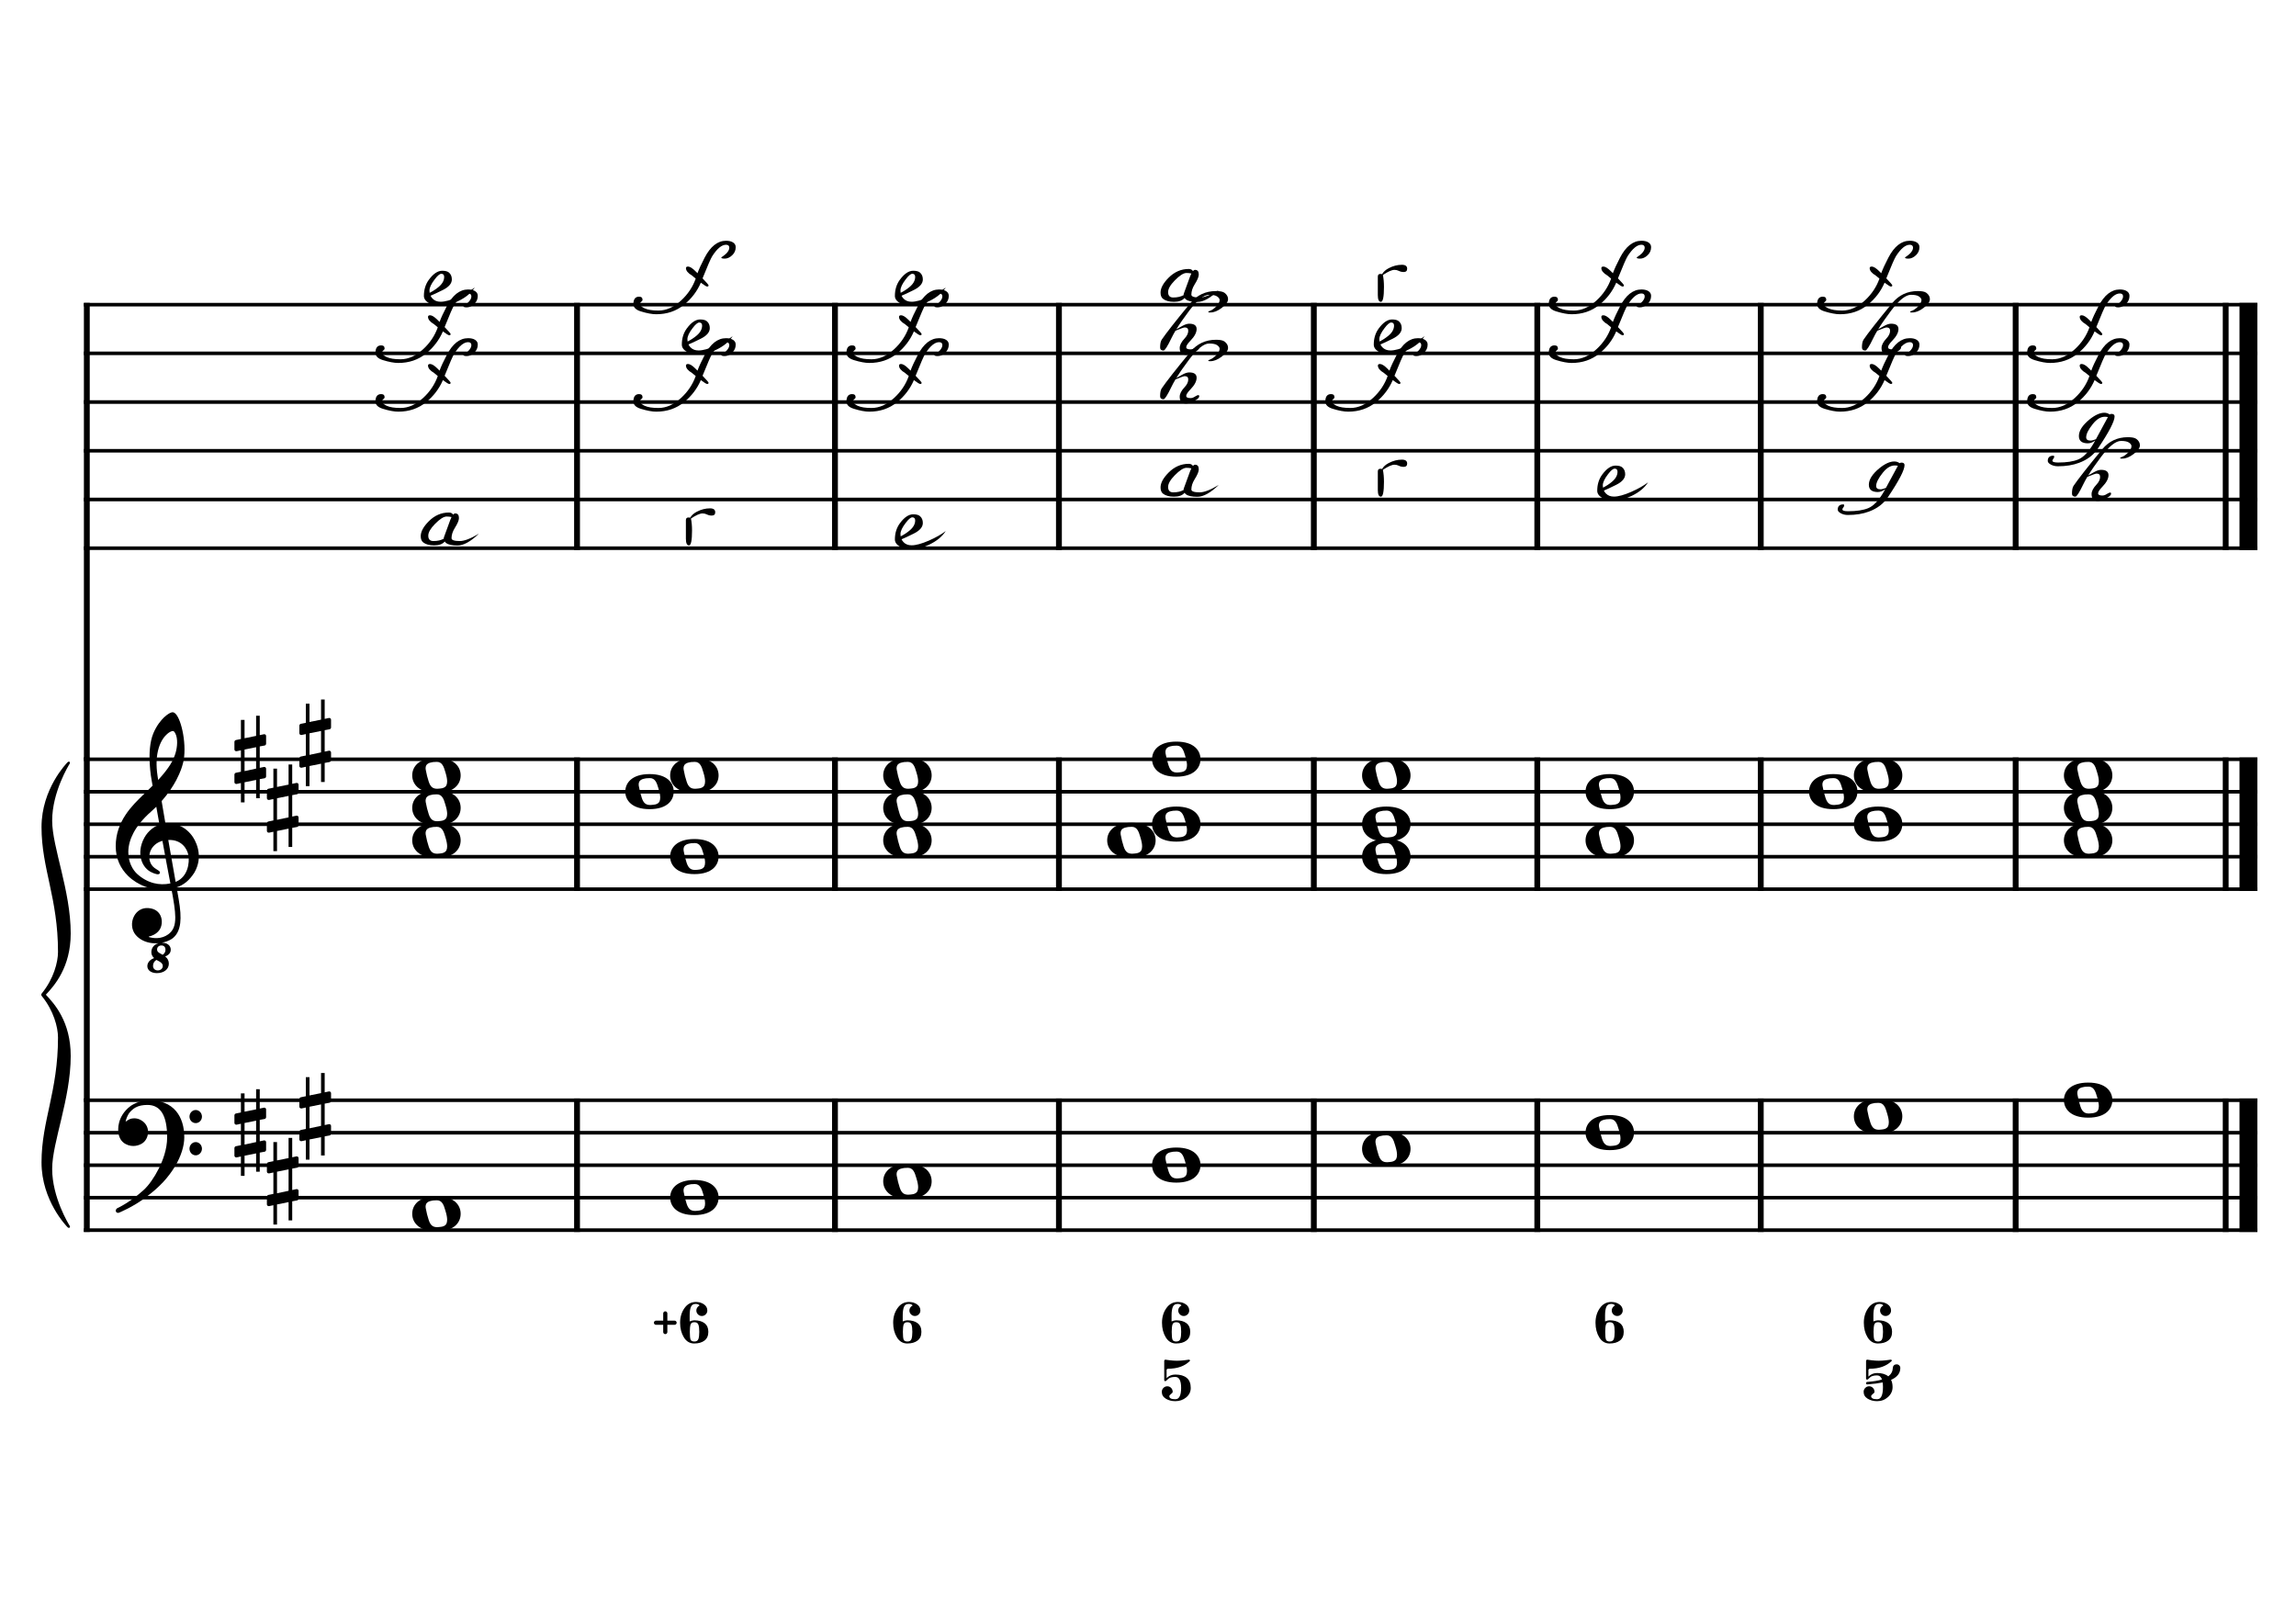 <?xml version="1.0" encoding="UTF-8" standalone="no"?>
<svg width="4209.44px" height="2976.38px" viewBox="0 0 4209.44 2976.38"
 xmlns="http://www.w3.org/2000/svg" xmlns:xlink="http://www.w3.org/1999/xlink" version="1.2" baseProfile="tiny">
<title>LaMajeur (3)</title>
<desc>Generated by MuseScore 3.6.2</desc>
<polyline class="StaffLines" fill="none" stroke="#000000" stroke-width="6.55" stroke-linejoin="bevel" points="153.819,558.425 4138.58,558.425"/>
<polyline class="StaffLines" fill="none" stroke="#000000" stroke-width="6.55" stroke-linejoin="bevel" points="153.819,647.717 4138.58,647.717"/>
<polyline class="StaffLines" fill="none" stroke="#000000" stroke-width="6.55" stroke-linejoin="bevel" points="153.819,737.008 4138.58,737.008"/>
<polyline class="StaffLines" fill="none" stroke="#000000" stroke-width="6.55" stroke-linejoin="bevel" points="153.819,826.299 4138.58,826.299"/>
<polyline class="StaffLines" fill="none" stroke="#000000" stroke-width="6.55" stroke-linejoin="bevel" points="153.819,915.591 4138.58,915.591"/>
<polyline class="StaffLines" fill="none" stroke="#000000" stroke-width="6.55" stroke-linejoin="bevel" points="153.819,1004.88 4138.58,1004.88"/>
<polyline class="StaffLines" fill="none" stroke="#000000" stroke-width="6.55" stroke-linejoin="bevel" points="153.819,1391.81 4138.58,1391.81"/>
<polyline class="StaffLines" fill="none" stroke="#000000" stroke-width="6.55" stroke-linejoin="bevel" points="153.819,1451.34 4138.58,1451.34"/>
<polyline class="StaffLines" fill="none" stroke="#000000" stroke-width="6.55" stroke-linejoin="bevel" points="153.819,1510.87 4138.58,1510.87"/>
<polyline class="StaffLines" fill="none" stroke="#000000" stroke-width="6.55" stroke-linejoin="bevel" points="153.819,1570.39 4138.58,1570.39"/>
<polyline class="StaffLines" fill="none" stroke="#000000" stroke-width="6.55" stroke-linejoin="bevel" points="153.819,1629.92 4138.58,1629.92"/>
<polyline class="StaffLines" fill="none" stroke="#000000" stroke-width="6.55" stroke-linejoin="bevel" points="153.819,2016.85 4138.58,2016.85"/>
<polyline class="StaffLines" fill="none" stroke="#000000" stroke-width="6.55" stroke-linejoin="bevel" points="153.819,2076.38 4138.58,2076.38"/>
<polyline class="StaffLines" fill="none" stroke="#000000" stroke-width="6.55" stroke-linejoin="bevel" points="153.819,2135.91 4138.58,2135.91"/>
<polyline class="StaffLines" fill="none" stroke="#000000" stroke-width="6.55" stroke-linejoin="bevel" points="153.819,2195.43 4138.58,2195.43"/>
<polyline class="StaffLines" fill="none" stroke="#000000" stroke-width="6.55" stroke-linejoin="bevel" points="153.819,2254.96 4138.58,2254.96"/>
<polyline class="BarLine" fill="none" stroke="#000000" stroke-width="10.71" stroke-linejoin="bevel" points="159.176,2013.58 159.176,2258.23"/>
<polyline class="BarLine" fill="none" stroke="#000000" stroke-width="10.71" stroke-linejoin="bevel" points="1057.92,2013.58 1057.92,2258.23"/>
<polyline class="BarLine" fill="none" stroke="#000000" stroke-width="10.71" stroke-linejoin="bevel" points="1530.8,2013.58 1530.8,2258.23"/>
<polyline class="BarLine" fill="none" stroke="#000000" stroke-width="10.71" stroke-linejoin="bevel" points="1941.42,2013.58 1941.42,2258.23"/>
<polyline class="BarLine" fill="none" stroke="#000000" stroke-width="10.71" stroke-linejoin="bevel" points="2408.75,2013.58 2408.75,2258.23"/>
<polyline class="BarLine" fill="none" stroke="#000000" stroke-width="10.71" stroke-linejoin="bevel" points="2818.45,2013.58 2818.45,2258.23"/>
<polyline class="BarLine" fill="none" stroke="#000000" stroke-width="10.71" stroke-linejoin="bevel" points="3228.14,2013.58 3228.14,2258.23"/>
<polyline class="BarLine" fill="none" stroke="#000000" stroke-width="10.71" stroke-linejoin="bevel" points="3695.47,2013.58 3695.47,2258.23"/>
<polyline class="BarLine" fill="none" stroke="#000000" stroke-width="10.71" stroke-linejoin="bevel" points="4080.54,2013.58 4080.54,2258.23"/>
<polyline class="BarLine" fill="none" stroke="#000000" stroke-width="32.74" stroke-linejoin="bevel" points="4122.21,2013.58 4122.21,2258.23"/>
<polyline class="BarLine" fill="none" stroke="#000000" stroke-width="10.71" stroke-linejoin="bevel" points="159.176,1388.54 159.176,2016.85"/>
<polyline class="BarLine" fill="none" stroke="#000000" stroke-width="10.71" stroke-linejoin="bevel" points="1057.92,1388.54 1057.92,1633.2"/>
<polyline class="BarLine" fill="none" stroke="#000000" stroke-width="10.71" stroke-linejoin="bevel" points="1530.8,1388.54 1530.8,1633.2"/>
<polyline class="BarLine" fill="none" stroke="#000000" stroke-width="10.71" stroke-linejoin="bevel" points="1941.42,1388.54 1941.42,1633.2"/>
<polyline class="BarLine" fill="none" stroke="#000000" stroke-width="10.71" stroke-linejoin="bevel" points="2408.75,1388.54 2408.75,1633.2"/>
<polyline class="BarLine" fill="none" stroke="#000000" stroke-width="10.71" stroke-linejoin="bevel" points="2818.45,1388.54 2818.45,1633.2"/>
<polyline class="BarLine" fill="none" stroke="#000000" stroke-width="10.71" stroke-linejoin="bevel" points="3228.14,1388.54 3228.14,1633.2"/>
<polyline class="BarLine" fill="none" stroke="#000000" stroke-width="10.71" stroke-linejoin="bevel" points="3695.47,1388.54 3695.47,1633.2"/>
<polyline class="BarLine" fill="none" stroke="#000000" stroke-width="10.71" stroke-linejoin="bevel" points="4080.54,1388.54 4080.54,1633.2"/>
<polyline class="BarLine" fill="none" stroke="#000000" stroke-width="32.74" stroke-linejoin="bevel" points="4122.21,1388.54 4122.21,1633.2"/>
<polyline class="BarLine" fill="none" stroke="#000000" stroke-width="10.71" stroke-linejoin="bevel" points="159.176,555.151 159.176,1391.81"/>
<polyline class="BarLine" fill="none" stroke="#000000" stroke-width="10.71" stroke-linejoin="bevel" points="1057.92,555.151 1057.92,1008.16"/>
<polyline class="BarLine" fill="none" stroke="#000000" stroke-width="10.71" stroke-linejoin="bevel" points="1530.8,555.151 1530.8,1008.16"/>
<polyline class="BarLine" fill="none" stroke="#000000" stroke-width="10.71" stroke-linejoin="bevel" points="1941.42,555.151 1941.42,1008.16"/>
<polyline class="BarLine" fill="none" stroke="#000000" stroke-width="10.71" stroke-linejoin="bevel" points="2408.75,555.151 2408.75,1008.16"/>
<polyline class="BarLine" fill="none" stroke="#000000" stroke-width="10.71" stroke-linejoin="bevel" points="2818.45,555.151 2818.45,1008.16"/>
<polyline class="BarLine" fill="none" stroke="#000000" stroke-width="10.71" stroke-linejoin="bevel" points="3228.14,555.151 3228.14,1008.16"/>
<polyline class="BarLine" fill="none" stroke="#000000" stroke-width="10.71" stroke-linejoin="bevel" points="3695.47,555.151 3695.47,1008.16"/>
<polyline class="BarLine" fill="none" stroke="#000000" stroke-width="10.71" stroke-linejoin="bevel" points="4080.54,555.151 4080.54,1008.16"/>
<polyline class="BarLine" fill="none" stroke="#000000" stroke-width="32.74" stroke-linejoin="bevel" points="4122.21,555.151 4122.21,1008.16"/>
<path class="Note" transform="matrix(2.381,0,0,2.381,755.754,2225.2)" d="M18.7,-13.6 C4.9,-13.6 0,-6.6 0,-0.1 C0,6.4 4.9,13.4 18.7,13.4 C32.5,13.4 37.3,6.4 37.3,-0.1 C37.3,-6.6 32.5,-13.6 18.7,-13.6 M10.4,-4.5 C10.3,-4.9 10.3,-5.3 10.3,-5.7 C10.3,-6.5 10.5,-7.3 10.9,-8 C11.6,-9 12.8,-9.7 14.3,-10 C15.6,-10.3 16.3,-10.5 18.9,-10.5 L19,-10.5 C23,-10.5 24.3,-6.8 25.4,-3 L25.7,-2 C26.5,0.6 26.9,2.8 26.9,4.5 C26.9,5.7 26.7,6.8 26.3,7.6 C25.7,8.7 24.7,9.4 23,9.8 C22.1,10 20.6,10.1 20.6,10.1 C20.1,10.1 19.7,10.2 19.3,10.2 C16.1,10.2 14.1,9 12.7,4.7 C11.5,1 11.3,-0.1 10.4,-4.5"/>
<path class="Note" transform="matrix(2.381,0,0,2.381,1228.64,2195.43)" d="M18.7,-13.6 C4.9,-13.6 0,-6.6 0,-0.1 C0,6.4 4.9,13.4 18.7,13.4 C32.5,13.4 37.3,6.4 37.3,-0.1 C37.3,-6.6 32.5,-13.6 18.7,-13.6 M10.4,-4.5 C10.3,-4.9 10.3,-5.3 10.3,-5.7 C10.3,-6.5 10.5,-7.3 10.9,-8 C11.6,-9 12.8,-9.7 14.3,-10 C15.6,-10.3 16.3,-10.5 18.9,-10.5 L19,-10.5 C23,-10.5 24.3,-6.8 25.4,-3 L25.7,-2 C26.5,0.6 26.9,2.8 26.9,4.5 C26.9,5.7 26.7,6.8 26.3,7.6 C25.7,8.7 24.7,9.4 23,9.8 C22.1,10 20.6,10.1 20.6,10.1 C20.1,10.1 19.7,10.2 19.3,10.2 C16.1,10.2 14.1,9 12.7,4.7 C11.5,1 11.3,-0.1 10.4,-4.5"/>
<path class="Note" transform="matrix(2.381,0,0,2.381,1619.26,2165.67)" d="M18.7,-13.6 C4.9,-13.6 0,-6.6 0,-0.1 C0,6.4 4.9,13.4 18.7,13.4 C32.5,13.4 37.3,6.4 37.3,-0.1 C37.3,-6.6 32.5,-13.6 18.7,-13.6 M10.4,-4.5 C10.3,-4.9 10.3,-5.3 10.3,-5.7 C10.3,-6.5 10.5,-7.3 10.9,-8 C11.6,-9 12.8,-9.7 14.3,-10 C15.6,-10.3 16.3,-10.5 18.9,-10.5 L19,-10.5 C23,-10.5 24.3,-6.8 25.4,-3 L25.7,-2 C26.5,0.6 26.9,2.8 26.9,4.5 C26.9,5.7 26.7,6.8 26.3,7.6 C25.7,8.7 24.7,9.4 23,9.8 C22.1,10 20.6,10.1 20.6,10.1 C20.1,10.1 19.7,10.2 19.3,10.2 C16.1,10.2 14.1,9 12.7,4.7 C11.5,1 11.3,-0.1 10.4,-4.5"/>
<path class="Note" transform="matrix(2.381,0,0,2.381,2112.15,2135.91)" d="M18.7,-13.6 C4.9,-13.6 0,-6.6 0,-0.1 C0,6.4 4.9,13.4 18.7,13.4 C32.5,13.4 37.3,6.4 37.3,-0.1 C37.3,-6.6 32.5,-13.6 18.7,-13.6 M10.4,-4.5 C10.3,-4.9 10.3,-5.3 10.3,-5.7 C10.3,-6.5 10.5,-7.3 10.9,-8 C11.6,-9 12.8,-9.7 14.3,-10 C15.6,-10.3 16.3,-10.5 18.9,-10.5 L19,-10.5 C23,-10.5 24.3,-6.8 25.4,-3 L25.7,-2 C26.5,0.6 26.9,2.8 26.9,4.5 C26.9,5.7 26.7,6.8 26.3,7.6 C25.7,8.7 24.7,9.4 23,9.8 C22.1,10 20.6,10.1 20.6,10.1 C20.1,10.1 19.7,10.2 19.3,10.2 C16.1,10.2 14.1,9 12.7,4.7 C11.5,1 11.3,-0.1 10.4,-4.5"/>
<path class="Note" transform="matrix(2.381,0,0,2.381,2497.21,2106.14)" d="M18.7,-13.6 C4.9,-13.6 0,-6.6 0,-0.1 C0,6.4 4.9,13.4 18.7,13.4 C32.5,13.4 37.3,6.4 37.3,-0.1 C37.3,-6.6 32.5,-13.6 18.7,-13.6 M10.4,-4.5 C10.3,-4.9 10.3,-5.3 10.3,-5.7 C10.3,-6.5 10.5,-7.3 10.9,-8 C11.6,-9 12.8,-9.7 14.3,-10 C15.6,-10.3 16.3,-10.5 18.9,-10.5 L19,-10.5 C23,-10.5 24.3,-6.8 25.4,-3 L25.7,-2 C26.5,0.6 26.9,2.8 26.9,4.5 C26.9,5.7 26.7,6.8 26.3,7.6 C25.7,8.7 24.7,9.4 23,9.8 C22.1,10 20.6,10.1 20.6,10.1 C20.1,10.1 19.7,10.2 19.3,10.2 C16.1,10.2 14.1,9 12.7,4.7 C11.5,1 11.3,-0.1 10.4,-4.5"/>
<path class="Note" transform="matrix(2.381,0,0,2.381,2906.91,2076.38)" d="M18.7,-13.6 C4.9,-13.6 0,-6.6 0,-0.1 C0,6.4 4.9,13.4 18.7,13.4 C32.5,13.4 37.3,6.4 37.3,-0.1 C37.3,-6.6 32.5,-13.6 18.7,-13.6 M10.4,-4.5 C10.3,-4.9 10.3,-5.3 10.3,-5.7 C10.3,-6.5 10.5,-7.3 10.9,-8 C11.6,-9 12.8,-9.7 14.3,-10 C15.6,-10.3 16.3,-10.5 18.9,-10.5 L19,-10.5 C23,-10.5 24.3,-6.8 25.4,-3 L25.7,-2 C26.5,0.6 26.9,2.8 26.9,4.5 C26.9,5.7 26.7,6.8 26.3,7.6 C25.7,8.7 24.7,9.4 23,9.8 C22.1,10 20.6,10.1 20.6,10.1 C20.1,10.1 19.7,10.2 19.3,10.2 C16.1,10.2 14.1,9 12.7,4.7 C11.5,1 11.3,-0.1 10.4,-4.5"/>
<path class="Note" transform="matrix(2.381,0,0,2.381,3398.87,2046.61)" d="M18.7,-13.6 C4.9,-13.6 0,-6.6 0,-0.1 C0,6.4 4.9,13.4 18.7,13.4 C32.5,13.4 37.3,6.4 37.3,-0.1 C37.3,-6.6 32.5,-13.6 18.7,-13.6 M10.4,-4.5 C10.3,-4.9 10.3,-5.3 10.3,-5.7 C10.3,-6.5 10.5,-7.3 10.9,-8 C11.6,-9 12.8,-9.7 14.3,-10 C15.6,-10.3 16.3,-10.5 18.9,-10.5 L19,-10.5 C23,-10.5 24.3,-6.8 25.4,-3 L25.7,-2 C26.5,0.6 26.9,2.8 26.9,4.5 C26.9,5.7 26.7,6.8 26.3,7.6 C25.7,8.7 24.7,9.4 23,9.8 C22.1,10 20.6,10.1 20.6,10.1 C20.1,10.1 19.7,10.2 19.3,10.2 C16.1,10.2 14.1,9 12.7,4.7 C11.5,1 11.3,-0.1 10.4,-4.5"/>
<path class="Note" transform="matrix(2.381,0,0,2.381,3783.93,2016.85)" d="M18.7,-13.6 C4.9,-13.6 0,-6.6 0,-0.1 C0,6.4 4.9,13.4 18.7,13.4 C32.5,13.4 37.3,6.4 37.3,-0.1 C37.3,-6.6 32.5,-13.6 18.7,-13.6 M10.4,-4.5 C10.3,-4.9 10.3,-5.3 10.3,-5.7 C10.3,-6.5 10.5,-7.3 10.9,-8 C11.6,-9 12.8,-9.7 14.3,-10 C15.6,-10.3 16.3,-10.5 18.9,-10.5 L19,-10.5 C23,-10.5 24.3,-6.8 25.4,-3 L25.7,-2 C26.5,0.6 26.9,2.8 26.9,4.5 C26.9,5.7 26.7,6.8 26.3,7.6 C25.7,8.7 24.7,9.4 23,9.8 C22.1,10 20.6,10.1 20.6,10.1 C20.1,10.1 19.7,10.2 19.3,10.2 C16.1,10.2 14.1,9 12.7,4.7 C11.5,1 11.3,-0.1 10.4,-4.5"/>
<path class="Note" transform="matrix(2.381,0,0,2.381,755.754,1540.63)" d="M18.7,-13.6 C4.9,-13.6 0,-6.6 0,-0.1 C0,6.4 4.9,13.4 18.7,13.4 C32.5,13.4 37.3,6.4 37.3,-0.1 C37.3,-6.6 32.5,-13.6 18.7,-13.6 M10.4,-4.5 C10.3,-4.9 10.3,-5.3 10.3,-5.7 C10.3,-6.5 10.5,-7.3 10.9,-8 C11.6,-9 12.8,-9.7 14.3,-10 C15.6,-10.3 16.3,-10.5 18.9,-10.5 L19,-10.5 C23,-10.5 24.3,-6.8 25.4,-3 L25.7,-2 C26.5,0.6 26.9,2.8 26.9,4.5 C26.9,5.7 26.7,6.8 26.3,7.6 C25.7,8.7 24.7,9.4 23,9.8 C22.1,10 20.6,10.1 20.6,10.1 C20.1,10.1 19.7,10.2 19.3,10.2 C16.1,10.2 14.1,9 12.7,4.7 C11.5,1 11.3,-0.1 10.4,-4.5"/>
<path class="Note" transform="matrix(2.381,0,0,2.381,755.754,1481.1)" d="M18.7,-13.6 C4.9,-13.6 0,-6.6 0,-0.1 C0,6.4 4.9,13.4 18.7,13.4 C32.5,13.4 37.3,6.4 37.3,-0.1 C37.3,-6.6 32.5,-13.6 18.7,-13.6 M10.4,-4.5 C10.3,-4.9 10.3,-5.3 10.3,-5.7 C10.3,-6.5 10.5,-7.3 10.9,-8 C11.6,-9 12.8,-9.7 14.3,-10 C15.6,-10.3 16.3,-10.5 18.9,-10.5 L19,-10.5 C23,-10.5 24.3,-6.8 25.4,-3 L25.7,-2 C26.5,0.6 26.9,2.8 26.9,4.5 C26.9,5.7 26.7,6.8 26.3,7.6 C25.7,8.7 24.7,9.4 23,9.8 C22.1,10 20.6,10.1 20.6,10.1 C20.1,10.1 19.7,10.2 19.3,10.2 C16.1,10.2 14.1,9 12.7,4.7 C11.5,1 11.3,-0.1 10.4,-4.5"/>
<path class="Note" transform="matrix(2.381,0,0,2.381,755.754,1421.57)" d="M18.7,-13.6 C4.9,-13.6 0,-6.6 0,-0.1 C0,6.4 4.9,13.4 18.7,13.4 C32.5,13.4 37.3,6.4 37.3,-0.1 C37.3,-6.6 32.5,-13.6 18.7,-13.6 M10.4,-4.5 C10.3,-4.9 10.3,-5.3 10.3,-5.7 C10.3,-6.5 10.5,-7.3 10.9,-8 C11.6,-9 12.8,-9.7 14.3,-10 C15.6,-10.3 16.3,-10.5 18.9,-10.5 L19,-10.5 C23,-10.5 24.3,-6.8 25.4,-3 L25.7,-2 C26.5,0.6 26.9,2.8 26.9,4.5 C26.9,5.7 26.7,6.8 26.3,7.6 C25.7,8.7 24.7,9.4 23,9.8 C22.1,10 20.6,10.1 20.6,10.1 C20.1,10.1 19.7,10.2 19.3,10.2 C16.1,10.2 14.1,9 12.7,4.7 C11.5,1 11.3,-0.1 10.4,-4.5"/>
<path class="Note" transform="matrix(2.381,0,0,2.381,1228.64,1570.39)" d="M18.7,-13.6 C4.9,-13.6 0,-6.6 0,-0.1 C0,6.4 4.9,13.4 18.7,13.4 C32.5,13.4 37.3,6.4 37.3,-0.1 C37.3,-6.6 32.5,-13.6 18.7,-13.6 M10.4,-4.5 C10.3,-4.9 10.3,-5.3 10.3,-5.7 C10.3,-6.5 10.5,-7.3 10.9,-8 C11.6,-9 12.8,-9.7 14.3,-10 C15.6,-10.3 16.3,-10.5 18.9,-10.5 L19,-10.5 C23,-10.5 24.3,-6.8 25.4,-3 L25.7,-2 C26.5,0.6 26.9,2.8 26.9,4.5 C26.9,5.7 26.7,6.8 26.3,7.6 C25.7,8.7 24.7,9.4 23,9.8 C22.1,10 20.6,10.1 20.6,10.1 C20.1,10.1 19.7,10.2 19.3,10.2 C16.1,10.2 14.1,9 12.7,4.7 C11.5,1 11.3,-0.1 10.4,-4.5"/>
<path class="Note" transform="matrix(2.381,0,0,2.381,1146.38,1451.34)" d="M18.7,-13.6 C4.9,-13.6 0,-6.6 0,-0.1 C0,6.4 4.9,13.4 18.7,13.4 C32.5,13.4 37.3,6.4 37.3,-0.1 C37.3,-6.6 32.5,-13.6 18.7,-13.6 M10.4,-4.5 C10.3,-4.9 10.3,-5.3 10.3,-5.7 C10.3,-6.5 10.5,-7.3 10.9,-8 C11.6,-9 12.8,-9.7 14.3,-10 C15.6,-10.3 16.3,-10.5 18.9,-10.5 L19,-10.5 C23,-10.5 24.3,-6.8 25.4,-3 L25.7,-2 C26.5,0.6 26.9,2.8 26.9,4.5 C26.9,5.7 26.7,6.8 26.3,7.6 C25.7,8.7 24.7,9.4 23,9.8 C22.1,10 20.6,10.1 20.6,10.1 C20.1,10.1 19.7,10.2 19.3,10.2 C16.1,10.2 14.1,9 12.7,4.7 C11.5,1 11.3,-0.1 10.4,-4.5"/>
<path class="Note" transform="matrix(2.381,0,0,2.381,1228.64,1421.57)" d="M18.7,-13.6 C4.9,-13.6 0,-6.6 0,-0.1 C0,6.4 4.9,13.4 18.7,13.4 C32.5,13.4 37.3,6.4 37.3,-0.1 C37.3,-6.6 32.5,-13.6 18.7,-13.6 M10.4,-4.5 C10.3,-4.9 10.3,-5.3 10.3,-5.7 C10.3,-6.5 10.5,-7.3 10.9,-8 C11.6,-9 12.8,-9.7 14.3,-10 C15.6,-10.3 16.3,-10.5 18.9,-10.5 L19,-10.5 C23,-10.5 24.3,-6.8 25.4,-3 L25.7,-2 C26.5,0.6 26.9,2.8 26.9,4.5 C26.9,5.7 26.7,6.8 26.3,7.6 C25.7,8.7 24.7,9.4 23,9.8 C22.1,10 20.6,10.1 20.6,10.1 C20.1,10.1 19.7,10.2 19.3,10.2 C16.1,10.2 14.1,9 12.7,4.7 C11.5,1 11.3,-0.1 10.4,-4.5"/>
<path class="Note" transform="matrix(2.381,0,0,2.381,1619.26,1540.63)" d="M18.7,-13.6 C4.9,-13.6 0,-6.6 0,-0.1 C0,6.4 4.9,13.4 18.7,13.4 C32.5,13.4 37.3,6.4 37.3,-0.1 C37.3,-6.6 32.5,-13.6 18.7,-13.6 M10.4,-4.5 C10.3,-4.9 10.3,-5.3 10.3,-5.7 C10.3,-6.5 10.5,-7.3 10.9,-8 C11.6,-9 12.8,-9.7 14.3,-10 C15.6,-10.3 16.3,-10.5 18.9,-10.5 L19,-10.5 C23,-10.5 24.3,-6.8 25.4,-3 L25.7,-2 C26.5,0.6 26.9,2.8 26.9,4.5 C26.9,5.7 26.7,6.8 26.3,7.6 C25.7,8.7 24.7,9.4 23,9.8 C22.1,10 20.6,10.1 20.6,10.1 C20.1,10.1 19.7,10.2 19.3,10.2 C16.1,10.2 14.1,9 12.7,4.7 C11.5,1 11.3,-0.1 10.4,-4.5"/>
<path class="Note" transform="matrix(2.381,0,0,2.381,1619.26,1481.1)" d="M18.7,-13.6 C4.9,-13.6 0,-6.6 0,-0.1 C0,6.4 4.9,13.4 18.7,13.4 C32.5,13.4 37.3,6.4 37.3,-0.1 C37.3,-6.6 32.5,-13.6 18.7,-13.6 M10.4,-4.5 C10.3,-4.9 10.3,-5.3 10.3,-5.7 C10.3,-6.5 10.5,-7.3 10.9,-8 C11.6,-9 12.8,-9.7 14.3,-10 C15.6,-10.3 16.3,-10.5 18.9,-10.5 L19,-10.5 C23,-10.5 24.3,-6.8 25.4,-3 L25.7,-2 C26.5,0.6 26.9,2.8 26.9,4.5 C26.9,5.7 26.7,6.8 26.3,7.6 C25.7,8.7 24.7,9.4 23,9.8 C22.1,10 20.6,10.1 20.6,10.1 C20.1,10.1 19.7,10.2 19.3,10.2 C16.1,10.2 14.1,9 12.7,4.7 C11.5,1 11.3,-0.1 10.4,-4.5"/>
<path class="Note" transform="matrix(2.381,0,0,2.381,1619.26,1421.57)" d="M18.7,-13.6 C4.9,-13.6 0,-6.6 0,-0.1 C0,6.4 4.9,13.4 18.7,13.4 C32.5,13.4 37.3,6.4 37.3,-0.1 C37.3,-6.6 32.5,-13.6 18.7,-13.6 M10.4,-4.5 C10.3,-4.9 10.3,-5.3 10.3,-5.7 C10.3,-6.5 10.5,-7.3 10.9,-8 C11.6,-9 12.8,-9.7 14.3,-10 C15.6,-10.3 16.3,-10.5 18.9,-10.5 L19,-10.5 C23,-10.5 24.3,-6.8 25.4,-3 L25.7,-2 C26.5,0.6 26.9,2.8 26.9,4.5 C26.9,5.7 26.7,6.8 26.3,7.6 C25.7,8.7 24.7,9.4 23,9.8 C22.1,10 20.6,10.1 20.6,10.1 C20.1,10.1 19.7,10.2 19.3,10.2 C16.1,10.2 14.1,9 12.7,4.7 C11.5,1 11.3,-0.1 10.4,-4.5"/>
<path class="Note" transform="matrix(2.381,0,0,2.381,2029.89,1540.63)" d="M18.7,-13.6 C4.9,-13.6 0,-6.6 0,-0.1 C0,6.4 4.9,13.4 18.7,13.4 C32.5,13.4 37.3,6.4 37.3,-0.1 C37.3,-6.6 32.5,-13.6 18.7,-13.6 M10.4,-4.5 C10.3,-4.9 10.3,-5.3 10.3,-5.7 C10.3,-6.5 10.5,-7.3 10.9,-8 C11.6,-9 12.8,-9.7 14.3,-10 C15.6,-10.3 16.3,-10.5 18.9,-10.5 L19,-10.5 C23,-10.5 24.3,-6.8 25.4,-3 L25.7,-2 C26.5,0.6 26.9,2.8 26.9,4.5 C26.9,5.7 26.7,6.8 26.3,7.6 C25.7,8.7 24.7,9.4 23,9.8 C22.1,10 20.6,10.1 20.6,10.1 C20.1,10.1 19.7,10.2 19.3,10.2 C16.1,10.2 14.1,9 12.7,4.7 C11.5,1 11.3,-0.1 10.4,-4.5"/>
<path class="Note" transform="matrix(2.381,0,0,2.381,2112.15,1510.87)" d="M18.7,-13.6 C4.9,-13.6 0,-6.6 0,-0.1 C0,6.4 4.9,13.4 18.7,13.4 C32.5,13.4 37.3,6.4 37.3,-0.1 C37.3,-6.6 32.5,-13.6 18.7,-13.6 M10.4,-4.5 C10.3,-4.9 10.3,-5.3 10.3,-5.7 C10.3,-6.5 10.5,-7.3 10.9,-8 C11.6,-9 12.8,-9.7 14.3,-10 C15.6,-10.3 16.3,-10.5 18.9,-10.5 L19,-10.5 C23,-10.5 24.3,-6.8 25.4,-3 L25.7,-2 C26.5,0.6 26.9,2.8 26.9,4.5 C26.9,5.7 26.7,6.8 26.3,7.6 C25.7,8.7 24.7,9.4 23,9.8 C22.1,10 20.6,10.1 20.6,10.1 C20.1,10.1 19.7,10.2 19.3,10.2 C16.1,10.2 14.1,9 12.7,4.7 C11.5,1 11.3,-0.1 10.4,-4.5"/>
<path class="Note" transform="matrix(2.381,0,0,2.381,2112.15,1391.81)" d="M18.7,-13.6 C4.9,-13.6 0,-6.6 0,-0.1 C0,6.4 4.9,13.4 18.7,13.4 C32.5,13.4 37.3,6.4 37.3,-0.1 C37.3,-6.6 32.5,-13.6 18.7,-13.6 M10.4,-4.5 C10.3,-4.9 10.3,-5.3 10.3,-5.7 C10.3,-6.5 10.5,-7.3 10.9,-8 C11.6,-9 12.8,-9.7 14.3,-10 C15.6,-10.3 16.3,-10.5 18.9,-10.5 L19,-10.5 C23,-10.5 24.3,-6.8 25.4,-3 L25.7,-2 C26.5,0.6 26.9,2.8 26.9,4.5 C26.9,5.7 26.7,6.8 26.3,7.6 C25.7,8.7 24.7,9.4 23,9.8 C22.1,10 20.6,10.1 20.6,10.1 C20.1,10.1 19.7,10.2 19.3,10.2 C16.1,10.2 14.1,9 12.7,4.7 C11.5,1 11.3,-0.1 10.4,-4.5"/>
<path class="Note" transform="matrix(2.381,0,0,2.381,2497.21,1570.39)" d="M18.7,-13.6 C4.9,-13.6 0,-6.6 0,-0.1 C0,6.4 4.9,13.4 18.7,13.4 C32.5,13.4 37.3,6.4 37.3,-0.1 C37.3,-6.6 32.5,-13.6 18.7,-13.6 M10.4,-4.5 C10.3,-4.9 10.3,-5.3 10.3,-5.7 C10.3,-6.5 10.5,-7.3 10.9,-8 C11.6,-9 12.8,-9.7 14.3,-10 C15.6,-10.3 16.3,-10.5 18.9,-10.5 L19,-10.5 C23,-10.5 24.3,-6.8 25.4,-3 L25.7,-2 C26.5,0.6 26.9,2.8 26.9,4.5 C26.9,5.7 26.7,6.8 26.3,7.6 C25.7,8.7 24.7,9.4 23,9.8 C22.1,10 20.6,10.1 20.6,10.1 C20.1,10.1 19.7,10.2 19.3,10.2 C16.1,10.2 14.1,9 12.7,4.7 C11.5,1 11.3,-0.1 10.4,-4.5"/>
<path class="Note" transform="matrix(2.381,0,0,2.381,2497.21,1510.87)" d="M18.7,-13.6 C4.9,-13.6 0,-6.6 0,-0.1 C0,6.4 4.9,13.4 18.7,13.4 C32.5,13.4 37.3,6.4 37.3,-0.1 C37.3,-6.6 32.5,-13.6 18.7,-13.6 M10.4,-4.5 C10.3,-4.9 10.3,-5.3 10.3,-5.7 C10.3,-6.5 10.5,-7.3 10.9,-8 C11.6,-9 12.8,-9.7 14.3,-10 C15.6,-10.3 16.3,-10.5 18.9,-10.5 L19,-10.5 C23,-10.5 24.3,-6.8 25.4,-3 L25.7,-2 C26.5,0.6 26.9,2.8 26.9,4.5 C26.9,5.7 26.7,6.8 26.3,7.6 C25.7,8.7 24.7,9.4 23,9.8 C22.1,10 20.6,10.1 20.6,10.1 C20.1,10.1 19.7,10.2 19.3,10.2 C16.1,10.2 14.1,9 12.7,4.7 C11.5,1 11.3,-0.1 10.4,-4.5"/>
<path class="Note" transform="matrix(2.381,0,0,2.381,2497.21,1421.57)" d="M18.7,-13.6 C4.9,-13.6 0,-6.6 0,-0.1 C0,6.4 4.9,13.4 18.7,13.4 C32.5,13.4 37.3,6.4 37.3,-0.1 C37.3,-6.6 32.5,-13.6 18.7,-13.6 M10.4,-4.5 C10.3,-4.9 10.3,-5.3 10.3,-5.7 C10.3,-6.5 10.5,-7.3 10.9,-8 C11.6,-9 12.8,-9.7 14.3,-10 C15.6,-10.3 16.3,-10.5 18.9,-10.5 L19,-10.5 C23,-10.5 24.3,-6.8 25.4,-3 L25.7,-2 C26.5,0.6 26.9,2.8 26.9,4.5 C26.9,5.7 26.7,6.8 26.3,7.6 C25.7,8.7 24.7,9.4 23,9.8 C22.1,10 20.6,10.1 20.6,10.1 C20.1,10.1 19.7,10.2 19.3,10.2 C16.1,10.2 14.1,9 12.7,4.7 C11.5,1 11.3,-0.1 10.4,-4.5"/>
<path class="Note" transform="matrix(2.381,0,0,2.381,2906.91,1540.63)" d="M18.7,-13.6 C4.9,-13.6 0,-6.6 0,-0.1 C0,6.4 4.9,13.4 18.7,13.4 C32.5,13.4 37.3,6.4 37.3,-0.1 C37.3,-6.6 32.5,-13.6 18.7,-13.6 M10.4,-4.5 C10.3,-4.9 10.3,-5.3 10.3,-5.7 C10.3,-6.5 10.5,-7.3 10.9,-8 C11.6,-9 12.8,-9.7 14.3,-10 C15.6,-10.3 16.3,-10.5 18.9,-10.5 L19,-10.5 C23,-10.5 24.3,-6.8 25.4,-3 L25.7,-2 C26.5,0.6 26.9,2.8 26.9,4.5 C26.9,5.7 26.7,6.8 26.3,7.6 C25.7,8.7 24.7,9.4 23,9.8 C22.1,10 20.6,10.1 20.6,10.1 C20.1,10.1 19.7,10.2 19.3,10.2 C16.1,10.2 14.1,9 12.7,4.7 C11.5,1 11.3,-0.1 10.4,-4.5"/>
<path class="Note" transform="matrix(2.381,0,0,2.381,2906.91,1451.34)" d="M18.7,-13.6 C4.9,-13.6 0,-6.6 0,-0.1 C0,6.4 4.9,13.4 18.7,13.4 C32.5,13.4 37.3,6.4 37.3,-0.1 C37.3,-6.6 32.5,-13.6 18.7,-13.6 M10.4,-4.5 C10.3,-4.9 10.3,-5.3 10.3,-5.7 C10.3,-6.5 10.5,-7.3 10.9,-8 C11.6,-9 12.8,-9.7 14.3,-10 C15.6,-10.3 16.3,-10.5 18.9,-10.5 L19,-10.5 C23,-10.5 24.3,-6.8 25.4,-3 L25.7,-2 C26.5,0.6 26.9,2.8 26.9,4.5 C26.9,5.7 26.7,6.8 26.3,7.6 C25.7,8.7 24.7,9.4 23,9.8 C22.1,10 20.6,10.1 20.6,10.1 C20.1,10.1 19.7,10.2 19.3,10.2 C16.1,10.2 14.1,9 12.7,4.7 C11.5,1 11.3,-0.1 10.4,-4.5"/>
<path class="Note" transform="matrix(2.381,0,0,2.381,3398.87,1510.87)" d="M18.7,-13.6 C4.9,-13.6 0,-6.6 0,-0.1 C0,6.4 4.9,13.4 18.7,13.4 C32.5,13.4 37.3,6.4 37.3,-0.1 C37.3,-6.6 32.5,-13.6 18.7,-13.6 M10.4,-4.5 C10.3,-4.9 10.3,-5.3 10.3,-5.7 C10.3,-6.5 10.5,-7.3 10.9,-8 C11.6,-9 12.8,-9.7 14.3,-10 C15.6,-10.3 16.3,-10.5 18.9,-10.5 L19,-10.5 C23,-10.5 24.3,-6.8 25.4,-3 L25.7,-2 C26.5,0.6 26.9,2.8 26.9,4.5 C26.9,5.7 26.7,6.8 26.3,7.6 C25.7,8.7 24.7,9.4 23,9.8 C22.1,10 20.6,10.1 20.6,10.1 C20.1,10.1 19.7,10.2 19.3,10.2 C16.1,10.2 14.1,9 12.7,4.7 C11.5,1 11.3,-0.1 10.4,-4.5"/>
<path class="Note" transform="matrix(2.381,0,0,2.381,3316.61,1451.34)" d="M18.7,-13.6 C4.9,-13.6 0,-6.6 0,-0.1 C0,6.4 4.9,13.4 18.7,13.4 C32.5,13.4 37.3,6.4 37.3,-0.1 C37.3,-6.6 32.5,-13.6 18.7,-13.6 M10.4,-4.5 C10.3,-4.9 10.3,-5.3 10.3,-5.7 C10.3,-6.5 10.5,-7.3 10.9,-8 C11.6,-9 12.8,-9.7 14.3,-10 C15.6,-10.3 16.3,-10.5 18.9,-10.5 L19,-10.5 C23,-10.5 24.3,-6.8 25.4,-3 L25.7,-2 C26.5,0.6 26.9,2.8 26.9,4.5 C26.9,5.7 26.7,6.8 26.3,7.6 C25.7,8.7 24.7,9.4 23,9.8 C22.1,10 20.6,10.1 20.6,10.1 C20.1,10.1 19.7,10.2 19.3,10.2 C16.1,10.2 14.1,9 12.7,4.7 C11.5,1 11.3,-0.1 10.4,-4.5"/>
<path class="Note" transform="matrix(2.381,0,0,2.381,3398.87,1421.57)" d="M18.7,-13.6 C4.9,-13.6 0,-6.6 0,-0.1 C0,6.4 4.9,13.4 18.7,13.4 C32.5,13.4 37.3,6.4 37.3,-0.1 C37.3,-6.6 32.5,-13.6 18.7,-13.6 M10.4,-4.5 C10.3,-4.9 10.3,-5.3 10.3,-5.7 C10.3,-6.5 10.5,-7.3 10.9,-8 C11.6,-9 12.8,-9.7 14.3,-10 C15.6,-10.3 16.3,-10.5 18.9,-10.5 L19,-10.5 C23,-10.5 24.3,-6.8 25.4,-3 L25.7,-2 C26.5,0.6 26.9,2.8 26.9,4.5 C26.9,5.7 26.7,6.8 26.3,7.6 C25.7,8.7 24.7,9.4 23,9.8 C22.1,10 20.6,10.1 20.6,10.1 C20.1,10.1 19.7,10.2 19.3,10.2 C16.1,10.2 14.1,9 12.7,4.7 C11.5,1 11.3,-0.1 10.4,-4.5"/>
<path class="Note" transform="matrix(2.381,0,0,2.381,3783.93,1540.63)" d="M18.7,-13.6 C4.9,-13.6 0,-6.6 0,-0.1 C0,6.4 4.9,13.4 18.7,13.4 C32.5,13.4 37.3,6.4 37.3,-0.1 C37.3,-6.6 32.5,-13.6 18.7,-13.6 M10.4,-4.5 C10.3,-4.9 10.3,-5.3 10.3,-5.7 C10.3,-6.5 10.5,-7.3 10.9,-8 C11.6,-9 12.8,-9.7 14.3,-10 C15.6,-10.3 16.3,-10.5 18.9,-10.5 L19,-10.5 C23,-10.5 24.3,-6.8 25.4,-3 L25.7,-2 C26.5,0.6 26.9,2.8 26.9,4.5 C26.9,5.7 26.7,6.8 26.3,7.6 C25.7,8.7 24.7,9.4 23,9.8 C22.1,10 20.6,10.1 20.6,10.1 C20.1,10.1 19.7,10.2 19.3,10.2 C16.1,10.2 14.1,9 12.7,4.7 C11.5,1 11.3,-0.1 10.4,-4.5"/>
<path class="Note" transform="matrix(2.381,0,0,2.381,3783.93,1481.1)" d="M18.7,-13.6 C4.9,-13.6 0,-6.6 0,-0.1 C0,6.4 4.9,13.4 18.7,13.4 C32.5,13.4 37.3,6.4 37.3,-0.1 C37.3,-6.6 32.5,-13.6 18.7,-13.6 M10.4,-4.5 C10.3,-4.9 10.3,-5.3 10.3,-5.7 C10.3,-6.5 10.5,-7.3 10.9,-8 C11.6,-9 12.8,-9.7 14.3,-10 C15.6,-10.3 16.3,-10.5 18.9,-10.5 L19,-10.5 C23,-10.5 24.3,-6.8 25.4,-3 L25.7,-2 C26.5,0.6 26.9,2.8 26.9,4.5 C26.9,5.7 26.7,6.8 26.3,7.6 C25.7,8.7 24.7,9.4 23,9.8 C22.1,10 20.6,10.1 20.6,10.1 C20.1,10.1 19.7,10.2 19.3,10.2 C16.1,10.2 14.1,9 12.7,4.7 C11.5,1 11.3,-0.1 10.4,-4.5"/>
<path class="Note" transform="matrix(2.381,0,0,2.381,3783.93,1421.57)" d="M18.7,-13.6 C4.9,-13.6 0,-6.6 0,-0.1 C0,6.4 4.9,13.4 18.7,13.4 C32.5,13.4 37.3,6.4 37.3,-0.1 C37.3,-6.6 32.5,-13.6 18.7,-13.6 M10.4,-4.5 C10.3,-4.9 10.3,-5.3 10.3,-5.7 C10.3,-6.5 10.5,-7.3 10.9,-8 C11.6,-9 12.8,-9.7 14.3,-10 C15.6,-10.3 16.3,-10.5 18.9,-10.5 L19,-10.5 C23,-10.5 24.3,-6.8 25.4,-3 L25.7,-2 C26.5,0.6 26.9,2.8 26.9,4.5 C26.9,5.7 26.7,6.8 26.3,7.6 C25.7,8.7 24.7,9.4 23,9.8 C22.1,10 20.6,10.1 20.6,10.1 C20.1,10.1 19.7,10.2 19.3,10.2 C16.1,10.2 14.1,9 12.7,4.7 C11.5,1 11.3,-0.1 10.4,-4.5"/>
<path class="Note" d="M834.573,941.13 C839.144,941.13 841.43,943.997 841.43,949.73 C841.43,953.758 838.912,959.763 833.876,967.742 C829.847,974.173 827.833,980.448 827.833,986.568 C827.833,990.055 832.908,991.798 843.057,991.798 C851.424,991.798 863.084,987.266 878.036,978.201 C863.006,992.689 849.952,999.933 838.873,999.933 C828.879,999.933 821.906,998.422 817.955,995.401 C816.948,994.626 816.096,993.696 815.398,992.611 C811.525,997.337 805.056,999.7 795.991,999.7 C787.314,999.7 780.651,997.918 776.003,994.355 C772.904,991.953 771.355,988.118 771.355,982.85 C771.355,974.483 776.313,965.341 786.23,955.424 C796.843,944.81 809.123,939.503 823.068,939.503 C826.555,939.503 829.111,940.781 830.738,943.338 C832.055,941.866 833.334,941.13 834.573,941.13 M813.772,987.382 C813.694,986.762 813.655,986.142 813.655,985.523 C813.655,985.213 817.606,974.405 825.509,953.1 C826.284,951.008 827.058,949.226 827.833,947.754 C824.812,947.134 821.829,946.824 818.885,946.824 C813.462,946.824 806.257,951.434 797.27,960.653 C789.212,968.866 785.184,975.955 785.184,981.92 C785.184,988.505 788.321,991.798 794.597,991.798 C802.189,991.798 808.581,990.326 813.772,987.382"/>
<path class="Note" d="M849.448,561.187 C853.787,558.243 856.925,555.803 858.861,553.866 C862.425,550.07 864.207,546.583 864.207,543.407 C864.207,539.766 862.193,537.945 858.164,537.945 C850.339,537.945 841.972,544.84 833.063,558.631 C830.351,562.814 824.385,576.45 815.166,599.537 C822.526,607.129 826.206,611.429 826.206,612.436 C826.206,613.831 825.315,614.528 823.533,614.528 C822.139,614.528 818.304,612.165 812.028,607.439 C805.211,623.321 794.868,636.879 781,648.113 C766.822,659.579 749.894,665.312 730.216,665.312 C722.701,665.312 713.288,663.569 701.977,660.083 C692.912,657.294 688.38,652.839 688.38,646.719 C688.38,637.654 691.866,633.122 698.839,633.122 C703.022,633.122 705.114,635.059 705.114,638.932 C705.114,640.172 704.146,641.489 702.209,642.884 C701.202,643.581 700.698,644.937 700.698,646.951 C700.698,649.353 703.371,651.832 708.717,654.388 C714.527,657.178 723.05,658.572 734.283,658.572 C748.771,658.572 762.755,652.297 776.235,639.746 C788.476,628.357 797.27,615.109 802.615,600.002 C800.523,598.297 798.277,596.438 795.875,594.424 C788.438,590.008 784.719,585.475 784.719,580.827 C784.719,578.89 785.997,577.922 788.554,577.922 C791.963,577.922 796.572,580.827 802.383,586.638 C803.622,587.877 804.785,589.039 805.869,590.124 C808.581,582.686 812.919,573.235 818.885,561.768 C829.654,541.005 842.747,530.624 858.164,530.624 C863.665,530.624 868.003,531.67 871.18,533.762 C874.356,535.853 875.944,538.72 875.944,542.361 C875.944,548.172 873.814,553.091 869.553,557.12 C865.137,561.304 860.527,563.395 855.724,563.395 C851.54,563.395 849.448,562.659 849.448,561.187"/>
<path class="Note" d="M870.366,526.98 C864.013,536.974 853.98,545.264 840.268,551.849 C828.337,557.582 817.18,560.449 806.799,560.449 C798.509,560.449 791.614,558.783 786.113,555.452 C780.148,551.81 777.165,547.472 777.165,542.436 C777.165,531.047 780.148,521.247 786.113,513.035 C794.248,501.878 802.46,496.3 810.75,496.3 C816.638,496.3 820.822,497.462 823.301,499.787 C826.71,502.808 828.414,506.953 828.414,512.221 C828.414,519.659 822.875,526.128 811.796,531.628 C801.027,536.974 793.551,540.46 789.367,542.087 C790.297,544.024 791.498,545.767 792.97,547.317 C796.611,551.191 801.569,553.127 807.845,553.127 C815.747,553.127 826.361,550.222 839.687,544.412 C852.47,538.756 862.696,532.945 870.366,526.98 M787.74,536.742 C793.551,533.798 798.858,530.35 803.661,526.399 C810.789,520.588 814.353,514.313 814.353,507.573 C814.353,503.777 812.609,501.878 809.123,501.878 C806.179,501.878 802.15,505.249 797.037,511.989 C790.607,520.356 787.392,527.174 787.392,532.442 C787.392,533.914 787.508,535.347 787.74,536.742"/>
<path class="Note" d="M849.448,650.479 C853.787,647.535 856.925,645.094 858.861,643.157 C862.425,639.361 864.207,635.875 864.207,632.698 C864.207,629.057 862.193,627.236 858.164,627.236 C850.339,627.236 841.972,634.132 833.063,647.922 C830.351,652.106 824.385,665.741 815.166,688.828 C822.526,696.421 826.206,700.721 826.206,701.728 C826.206,703.122 825.315,703.819 823.533,703.819 C822.139,703.819 818.304,701.457 812.028,696.731 C805.211,712.613 794.868,726.171 781,737.404 C766.822,748.871 749.894,754.604 730.216,754.604 C722.701,754.604 713.288,752.86 701.977,749.374 C692.912,746.585 688.38,742.13 688.38,736.01 C688.38,726.945 691.866,722.413 698.839,722.413 C703.022,722.413 705.114,724.35 705.114,728.224 C705.114,729.463 704.146,730.78 702.209,732.175 C701.202,732.872 700.698,734.228 700.698,736.242 C700.698,738.644 703.371,741.123 708.717,743.68 C714.527,746.469 723.05,747.863 734.283,747.863 C748.771,747.863 762.755,741.588 776.235,729.037 C788.476,717.649 797.27,704.401 802.615,689.293 C800.523,687.589 798.277,685.729 795.875,683.715 C788.438,679.299 784.719,674.767 784.719,670.118 C784.719,668.181 785.997,667.213 788.554,667.213 C791.963,667.213 796.572,670.118 802.383,675.929 C803.622,677.168 804.785,678.331 805.869,679.415 C808.581,671.978 812.919,662.526 818.885,651.06 C829.654,630.297 842.747,619.915 858.164,619.915 C863.665,619.915 868.003,620.961 871.18,623.053 C874.356,625.145 875.944,628.011 875.944,631.652 C875.944,637.463 873.814,642.383 869.553,646.411 C865.137,650.595 860.527,652.687 855.724,652.687 C851.54,652.687 849.448,651.951 849.448,650.479"/>
<path class="Note" d="M1263.18,999.7 C1259.39,999.7 1257.49,995.633 1257.49,987.498 L1257.49,953.448 C1257.49,950.194 1259.08,948.568 1262.25,948.568 C1263.65,948.568 1264.69,948.684 1265.39,948.916 C1267.87,944.578 1271.94,940.936 1277.59,937.992 C1285.49,933.886 1293.51,931.833 1301.65,931.833 C1308.08,931.833 1311.29,934.235 1311.29,939.038 C1311.29,943.067 1309.12,945.081 1304.79,945.081 C1301.69,945.081 1298.74,944.384 1295.95,942.989 C1293.47,941.75 1290.84,941.13 1288.05,941.13 C1283.25,941.13 1276.16,944.268 1266.78,950.543 C1268.1,956.818 1268.76,964.14 1268.76,972.507 C1268.76,990.636 1266.9,999.7 1263.18,999.7"/>
<path class="Note" d="M1343.25,616.271 C1336.9,626.265 1326.87,634.555 1313.15,641.14 C1301.22,646.874 1290.07,649.74 1279.68,649.74 C1271.39,649.74 1264.5,648.074 1259,644.743 C1253.03,641.102 1250.05,636.763 1250.05,631.727 C1250.05,620.339 1253.03,610.538 1259,602.326 C1267.13,591.17 1275.35,585.592 1283.64,585.592 C1289.52,585.592 1293.71,586.754 1296.19,589.078 C1299.59,592.099 1301.3,596.244 1301.3,601.513 C1301.3,608.95 1295.76,615.419 1284.68,620.92 C1273.91,626.265 1266.44,629.752 1262.25,631.379 C1263.18,633.316 1264.38,635.059 1265.85,636.608 C1269.5,640.482 1274.45,642.419 1280.73,642.419 C1288.63,642.419 1299.25,639.513 1312.57,633.703 C1325.35,628.047 1335.58,622.237 1343.25,616.271 M1260.63,626.033 C1266.44,623.089 1271.74,619.641 1276.55,615.69 C1283.67,609.88 1287.24,603.604 1287.24,596.864 C1287.24,593.068 1285.49,591.17 1282.01,591.17 C1279.06,591.17 1275.04,594.54 1269.92,601.28 C1263.49,609.647 1260.28,616.465 1260.28,621.733 C1260.28,623.205 1260.39,624.638 1260.63,626.033"/>
<path class="Note" d="M1322.33,471.896 C1326.67,468.952 1329.81,466.512 1331.75,464.575 C1335.31,460.778 1337.09,457.292 1337.09,454.116 C1337.09,450.474 1335.08,448.654 1331.05,448.654 C1323.22,448.654 1314.86,455.549 1305.95,469.339 C1303.24,473.523 1297.27,487.158 1288.05,510.246 C1295.41,517.838 1299.09,522.138 1299.09,523.145 C1299.09,524.54 1298.2,525.237 1296.42,525.237 C1295.02,525.237 1291.19,522.874 1284.91,518.148 C1278.1,534.03 1267.75,547.588 1253.89,558.822 C1239.71,570.288 1222.78,576.021 1203.1,576.021 C1195.59,576.021 1186.17,574.278 1174.86,570.791 C1165.8,568.002 1161.27,563.548 1161.27,557.427 C1161.27,548.363 1164.75,543.831 1171.72,543.831 C1175.91,543.831 1178,545.767 1178,549.641 C1178,550.881 1177.03,552.198 1175.09,553.592 C1174.09,554.29 1173.58,555.645 1173.58,557.66 C1173.58,560.061 1176.26,562.541 1181.6,565.097 C1187.41,567.886 1195.93,569.281 1207.17,569.281 C1221.66,569.281 1235.64,563.005 1249.12,550.455 C1261.36,539.066 1270.15,525.818 1275.5,510.71 C1273.41,509.006 1271.16,507.147 1268.76,505.132 C1261.32,500.716 1257.6,496.184 1257.6,491.536 C1257.6,489.599 1258.88,488.63 1261.44,488.63 C1264.85,488.63 1269.46,491.536 1275.27,497.346 C1276.51,498.586 1277.67,499.748 1278.75,500.832 C1281.47,493.395 1285.8,483.943 1291.77,472.477 C1302.54,451.714 1315.63,441.332 1331.05,441.332 C1336.55,441.332 1340.89,442.378 1344.06,444.47 C1347.24,446.562 1348.83,449.429 1348.83,453.07 C1348.83,458.88 1346.7,463.8 1342.44,467.829 C1338.02,472.012 1333.41,474.104 1328.61,474.104 C1324.43,474.104 1322.33,473.368 1322.33,471.896"/>
<path class="Note" d="M1322.33,650.479 C1326.67,647.535 1329.81,645.094 1331.75,643.157 C1335.31,639.361 1337.09,635.875 1337.09,632.698 C1337.09,629.057 1335.08,627.236 1331.05,627.236 C1323.22,627.236 1314.86,634.132 1305.95,647.922 C1303.24,652.106 1297.27,665.741 1288.05,688.828 C1295.41,696.421 1299.09,700.721 1299.09,701.728 C1299.09,703.122 1298.2,703.819 1296.42,703.819 C1295.02,703.819 1291.19,701.457 1284.91,696.731 C1278.1,712.613 1267.75,726.171 1253.89,737.404 C1239.71,748.871 1222.78,754.604 1203.1,754.604 C1195.59,754.604 1186.17,752.86 1174.86,749.374 C1165.8,746.585 1161.27,742.13 1161.27,736.01 C1161.27,726.945 1164.75,722.413 1171.72,722.413 C1175.91,722.413 1178,724.35 1178,728.224 C1178,729.463 1177.03,730.78 1175.09,732.175 C1174.09,732.872 1173.58,734.228 1173.58,736.242 C1173.58,738.644 1176.26,741.123 1181.6,743.68 C1187.41,746.469 1195.93,747.863 1207.17,747.863 C1221.66,747.863 1235.64,741.588 1249.12,729.037 C1261.36,717.649 1270.15,704.401 1275.5,689.293 C1273.41,687.589 1271.16,685.729 1268.76,683.715 C1261.32,679.299 1257.6,674.767 1257.6,670.118 C1257.6,668.181 1258.88,667.213 1261.44,667.213 C1264.85,667.213 1269.46,670.118 1275.27,675.929 C1276.51,677.168 1277.67,678.331 1278.75,679.415 C1281.47,671.978 1285.8,662.526 1291.77,651.06 C1302.54,630.297 1315.63,619.915 1331.05,619.915 C1336.55,619.915 1340.89,620.961 1344.06,623.053 C1347.24,625.145 1348.83,628.011 1348.83,631.652 C1348.83,637.463 1346.7,642.383 1342.44,646.411 C1338.02,650.595 1333.41,652.687 1328.61,652.687 C1324.43,652.687 1322.33,651.951 1322.33,650.479"/>
<path class="Note" d="M1733.88,973.437 C1727.52,983.431 1717.49,991.721 1703.78,998.306 C1691.85,1004.04 1680.69,1006.91 1670.31,1006.91 C1662.02,1006.91 1655.12,1005.24 1649.62,1001.91 C1643.66,998.267 1640.68,993.929 1640.68,988.893 C1640.68,977.504 1643.66,967.704 1649.62,959.491 C1657.76,948.335 1665.97,942.757 1674.26,942.757 C1680.15,942.757 1684.33,943.919 1686.81,946.243 C1690.22,949.265 1691.92,953.41 1691.92,958.678 C1691.92,966.115 1686.39,972.584 1675.31,978.085 C1664.54,983.431 1657.06,986.917 1652.88,988.544 C1653.81,990.481 1655.01,992.224 1656.48,993.774 C1660.12,997.647 1665.08,999.584 1671.36,999.584 C1679.26,999.584 1689.87,996.679 1703.2,990.868 C1715.98,985.213 1726.21,979.402 1733.88,973.437 M1651.25,983.198 C1657.06,980.254 1662.37,976.807 1667.17,972.856 C1674.3,967.045 1677.86,960.77 1677.86,954.029 C1677.86,950.233 1676.12,948.335 1672.63,948.335 C1669.69,948.335 1665.66,951.705 1660.55,958.445 C1654.12,966.813 1650.9,973.63 1650.9,978.899 C1650.9,980.371 1651.02,981.804 1651.25,983.198"/>
<path class="Note" d="M1712.96,561.187 C1717.3,558.243 1720.44,555.803 1722.37,553.866 C1725.94,550.07 1727.72,546.583 1727.72,543.407 C1727.72,539.766 1725.7,537.945 1721.67,537.945 C1713.85,537.945 1705.48,544.84 1696.57,558.631 C1693.86,562.814 1687.9,576.45 1678.68,599.537 C1686.04,607.129 1689.72,611.429 1689.72,612.436 C1689.72,613.831 1688.83,614.528 1687.04,614.528 C1685.65,614.528 1681.81,612.165 1675.54,607.439 C1668.72,623.321 1658.38,636.879 1644.51,648.113 C1630.33,659.579 1613.41,665.312 1593.73,665.312 C1586.21,665.312 1576.8,663.569 1565.49,660.083 C1556.42,657.294 1551.89,652.839 1551.89,646.719 C1551.89,637.654 1555.38,633.122 1562.35,633.122 C1566.53,633.122 1568.63,635.059 1568.63,638.932 C1568.63,640.172 1567.66,641.489 1565.72,642.884 C1564.71,643.581 1564.21,644.937 1564.21,646.951 C1564.21,649.353 1566.88,651.832 1572.23,654.388 C1578.04,657.178 1586.56,658.572 1597.79,658.572 C1612.28,658.572 1626.27,652.297 1639.75,639.746 C1651.99,628.357 1660.78,615.109 1666.13,600.002 C1664.03,598.297 1661.79,596.438 1659.39,594.424 C1651.95,590.008 1648.23,585.475 1648.23,580.827 C1648.23,578.89 1649.51,577.922 1652.06,577.922 C1655.47,577.922 1660.08,580.827 1665.89,586.638 C1667.13,587.877 1668.3,589.039 1669.38,590.124 C1672.09,582.686 1676.43,573.235 1682.4,561.768 C1693.16,541.005 1706.26,530.624 1721.67,530.624 C1727.18,530.624 1731.51,531.67 1734.69,533.762 C1737.87,535.853 1739.46,538.72 1739.46,542.361 C1739.46,548.172 1737.32,553.091 1733.06,557.12 C1728.65,561.304 1724.04,563.395 1719.23,563.395 C1715.05,563.395 1712.96,562.659 1712.96,561.187"/>
<path class="Note" d="M1733.88,526.98 C1727.52,536.974 1717.49,545.264 1703.78,551.849 C1691.85,557.582 1680.69,560.449 1670.31,560.449 C1662.02,560.449 1655.12,558.783 1649.62,555.452 C1643.66,551.81 1640.68,547.472 1640.68,542.436 C1640.68,531.047 1643.66,521.247 1649.62,513.035 C1657.76,501.878 1665.97,496.3 1674.26,496.3 C1680.15,496.3 1684.33,497.462 1686.81,499.787 C1690.22,502.808 1691.92,506.953 1691.92,512.221 C1691.92,519.659 1686.39,526.128 1675.31,531.628 C1664.54,536.974 1657.06,540.46 1652.88,542.087 C1653.81,544.024 1655.01,545.767 1656.48,547.317 C1660.12,551.191 1665.08,553.127 1671.36,553.127 C1679.26,553.127 1689.87,550.222 1703.2,544.412 C1715.98,538.756 1726.21,532.945 1733.88,526.98 M1651.25,536.742 C1657.06,533.798 1662.37,530.35 1667.17,526.399 C1674.3,520.588 1677.86,514.313 1677.86,507.573 C1677.86,503.777 1676.12,501.878 1672.63,501.878 C1669.69,501.878 1665.66,505.249 1660.55,511.989 C1654.12,520.356 1650.9,527.174 1650.9,532.442 C1650.9,533.914 1651.02,535.347 1651.25,536.742"/>
<path class="Note" d="M1712.96,650.479 C1717.3,647.535 1720.44,645.094 1722.37,643.157 C1725.94,639.361 1727.72,635.875 1727.72,632.698 C1727.72,629.057 1725.7,627.236 1721.67,627.236 C1713.85,627.236 1705.48,634.132 1696.57,647.922 C1693.86,652.106 1687.9,665.741 1678.68,688.828 C1686.04,696.421 1689.72,700.721 1689.72,701.728 C1689.72,703.122 1688.83,703.819 1687.04,703.819 C1685.65,703.819 1681.81,701.457 1675.54,696.731 C1668.72,712.613 1658.38,726.171 1644.51,737.404 C1630.33,748.871 1613.41,754.604 1593.73,754.604 C1586.21,754.604 1576.8,752.86 1565.49,749.374 C1556.42,746.585 1551.89,742.13 1551.89,736.01 C1551.89,726.945 1555.38,722.413 1562.35,722.413 C1566.53,722.413 1568.63,724.35 1568.63,728.224 C1568.63,729.463 1567.66,730.78 1565.72,732.175 C1564.71,732.872 1564.21,734.228 1564.21,736.242 C1564.21,738.644 1566.88,741.123 1572.23,743.68 C1578.04,746.469 1586.56,747.863 1597.79,747.863 C1612.28,747.863 1626.27,741.588 1639.75,729.037 C1651.99,717.649 1660.78,704.401 1666.13,689.293 C1664.03,687.589 1661.79,685.729 1659.39,683.715 C1651.95,679.299 1648.23,674.767 1648.23,670.118 C1648.23,668.181 1649.51,667.213 1652.06,667.213 C1655.47,667.213 1660.08,670.118 1665.89,675.929 C1667.13,677.168 1668.3,678.331 1669.38,679.415 C1672.09,671.978 1676.43,662.526 1682.4,651.06 C1693.16,630.297 1706.26,619.915 1721.67,619.915 C1727.18,619.915 1731.51,620.961 1734.69,623.053 C1737.87,625.145 1739.46,628.011 1739.46,631.652 C1739.46,637.463 1737.32,642.383 1733.06,646.411 C1728.65,650.595 1724.04,652.687 1719.23,652.687 C1715.05,652.687 1712.96,651.951 1712.96,650.479"/>
<path class="Note" d="M2190.97,851.839 C2195.54,851.839 2197.82,854.705 2197.82,860.438 C2197.82,864.467 2195.31,870.471 2190.27,878.451 C2186.24,884.881 2184.23,891.157 2184.23,897.277 C2184.23,900.763 2189.3,902.507 2199.45,902.507 C2207.82,902.507 2219.48,897.974 2234.43,888.91 C2219.4,903.398 2206.35,910.641 2195.27,910.641 C2185.27,910.641 2178.3,909.131 2174.35,906.109 C2173.34,905.334 2172.49,904.405 2171.79,903.32 C2167.92,908.046 2161.45,910.409 2152.38,910.409 C2143.71,910.409 2137.04,908.627 2132.4,905.063 C2129.3,902.662 2127.75,898.827 2127.75,893.558 C2127.75,885.191 2132.71,876.049 2142.62,866.133 C2153.24,855.519 2165.52,850.212 2179.46,850.212 C2182.95,850.212 2185.5,851.49 2187.13,854.047 C2188.45,852.575 2189.73,851.839 2190.97,851.839 M2170.17,898.091 C2170.09,897.471 2170.05,896.851 2170.05,896.231 C2170.05,895.921 2174,885.114 2181.9,863.808 C2182.68,861.717 2183.45,859.935 2184.23,858.463 C2181.21,857.843 2178.22,857.533 2175.28,857.533 C2169.86,857.533 2162.65,862.143 2153.66,871.362 C2145.61,879.574 2141.58,886.663 2141.58,892.629 C2141.58,899.214 2144.71,902.507 2150.99,902.507 C2158.58,902.507 2164.97,901.035 2170.17,898.091"/>
<path class="Note" d="M2190.97,494.673 C2195.54,494.673 2197.82,497.54 2197.82,503.273 C2197.82,507.302 2195.31,513.306 2190.27,521.286 C2186.24,527.716 2184.23,533.991 2184.23,540.112 C2184.23,543.598 2189.3,545.341 2199.45,545.341 C2207.82,545.341 2219.48,540.809 2234.43,531.745 C2219.4,546.232 2206.35,553.476 2195.27,553.476 C2185.27,553.476 2178.3,551.965 2174.35,548.944 C2173.34,548.169 2172.49,547.239 2171.79,546.155 C2167.92,550.881 2161.45,553.244 2152.38,553.244 C2143.71,553.244 2137.04,551.462 2132.4,547.898 C2129.3,545.496 2127.75,541.661 2127.75,536.393 C2127.75,528.026 2132.71,518.884 2142.62,508.967 C2153.24,498.353 2165.52,493.046 2179.46,493.046 C2182.95,493.046 2185.5,494.325 2187.13,496.881 C2188.45,495.409 2189.73,494.673 2190.97,494.673 M2170.17,540.925 C2170.09,540.305 2170.05,539.686 2170.05,539.066 C2170.05,538.756 2174,527.948 2181.9,506.643 C2182.68,504.551 2183.45,502.769 2184.23,501.297 C2181.21,500.678 2178.22,500.368 2175.28,500.368 C2169.86,500.368 2162.65,504.977 2153.66,514.197 C2145.61,522.409 2141.58,529.498 2141.58,535.463 C2141.58,542.049 2144.71,545.341 2150.99,545.341 C2158.58,545.341 2164.97,543.869 2170.17,540.925"/>
<path class="Note" d="M2133.21,642.535 C2129.03,642.535 2126.93,640.637 2126.93,636.841 C2126.93,630.41 2127.9,625.684 2129.84,622.663 C2137.9,610.732 2155.41,588.419 2182.37,555.725 C2194.53,540.928 2210.22,533.529 2229.43,533.529 C2236.87,533.529 2242.02,534.575 2244.89,536.667 C2249.3,539.921 2251.51,543.833 2251.51,548.404 C2251.51,553.207 2247.64,558.553 2239.89,564.441 C2232.53,570.019 2225.56,572.808 2218.97,572.808 C2216.42,572.808 2215.14,572.537 2215.14,571.995 C2215.14,571.22 2216.38,570.407 2218.86,569.555 C2222.19,568.315 2225.75,565.797 2229.55,562.001 C2233.89,557.585 2236.06,553.595 2236.06,550.031 C2236.06,547.629 2234.39,545.344 2231.06,543.175 C2228.12,541.315 2223.35,540.386 2216.77,540.386 C2207.16,540.386 2195.03,550.07 2180.39,569.438 C2170.63,582.376 2162.73,593.765 2156.68,603.604 C2159.63,601.977 2163.15,600.002 2167.26,597.678 C2172.3,594.811 2176.63,593.378 2180.28,593.378 C2189.34,593.378 2193.87,596.632 2193.87,603.139 C2193.87,609.57 2190.15,616.62 2182.72,624.29 C2177.45,629.713 2174.81,633.742 2174.81,636.376 C2174.81,639.087 2177.45,640.443 2182.72,640.443 C2185.35,640.443 2188.06,639.513 2190.85,637.654 C2193.64,635.872 2195.69,634.981 2197.01,634.981 C2198.09,634.981 2198.64,635.679 2198.64,637.073 C2198.64,639.32 2196.47,641.683 2192.13,644.162 C2184.85,648.346 2179,650.437 2174.58,650.437 C2166.76,650.437 2162.84,646.254 2162.84,637.887 C2162.84,632.618 2165.87,626.769 2171.91,620.339 C2176.32,615.613 2178.53,610.926 2178.53,606.277 C2178.53,602.249 2176.36,600.234 2172.02,600.234 C2170.32,600.234 2164.66,602.249 2155.06,606.277 C2152.19,611.081 2149.79,615.497 2147.85,619.525 C2140.49,634.865 2135.61,642.535 2133.21,642.535"/>
<path class="Note" d="M2133.21,731.826 C2129.03,731.826 2126.93,729.928 2126.93,726.132 C2126.93,719.702 2127.9,714.976 2129.84,711.954 C2137.9,700.023 2155.41,677.711 2182.37,645.017 C2194.53,630.219 2210.22,622.82 2229.43,622.82 C2236.87,622.82 2242.02,623.866 2244.89,625.958 C2249.3,629.212 2251.51,633.124 2251.51,637.695 C2251.51,642.499 2247.64,647.845 2239.89,653.733 C2232.53,659.311 2225.56,662.1 2218.97,662.1 C2216.42,662.1 2215.14,661.829 2215.14,661.286 C2215.14,660.512 2216.38,659.698 2218.86,658.846 C2222.19,657.606 2225.75,655.088 2229.55,651.292 C2233.89,646.876 2236.06,642.886 2236.06,639.322 C2236.06,636.921 2234.39,634.635 2231.06,632.466 C2228.12,630.607 2223.35,629.677 2216.77,629.677 C2207.16,629.677 2195.03,639.361 2180.39,658.73 C2170.63,671.668 2162.73,683.056 2156.68,692.896 C2159.63,691.269 2163.15,689.293 2167.26,686.969 C2172.3,684.102 2176.63,682.669 2180.28,682.669 C2189.34,682.669 2193.87,685.923 2193.87,692.431 C2193.87,698.861 2190.15,705.911 2182.72,713.581 C2177.45,719.004 2174.81,723.033 2174.81,725.667 C2174.81,728.379 2177.45,729.735 2182.72,729.735 C2185.35,729.735 2188.06,728.805 2190.85,726.945 C2193.64,725.164 2195.69,724.273 2197.01,724.273 C2198.09,724.273 2198.64,724.97 2198.64,726.364 C2198.64,728.611 2196.47,730.974 2192.13,733.453 C2184.85,737.637 2179,739.729 2174.58,739.729 C2166.76,739.729 2162.84,735.545 2162.84,727.178 C2162.84,721.91 2165.87,716.06 2171.91,709.63 C2176.32,704.904 2178.53,700.217 2178.53,695.568 C2178.53,691.54 2176.36,689.526 2172.02,689.526 C2170.32,689.526 2164.66,691.54 2155.06,695.568 C2152.19,700.372 2149.79,704.788 2147.85,708.817 C2140.49,724.156 2135.61,731.826 2133.21,731.826"/>
<path class="Note" d="M2531.76,910.409 C2527.96,910.409 2526.06,906.342 2526.06,898.207 L2526.06,864.157 C2526.06,860.903 2527.65,859.276 2530.83,859.276 C2532.22,859.276 2533.27,859.392 2533.97,859.625 C2536.44,855.286 2540.51,851.645 2546.17,848.701 C2554.07,844.595 2562.09,842.542 2570.22,842.542 C2576.65,842.542 2579.87,844.943 2579.87,849.747 C2579.87,853.776 2577.7,855.79 2573.36,855.79 C2570.26,855.79 2567.32,855.093 2564.53,853.698 C2562.05,852.458 2559.42,851.839 2556.63,851.839 C2551.82,851.839 2544.73,854.976 2535.36,861.252 C2536.68,867.527 2537.34,874.848 2537.34,883.216 C2537.34,901.345 2535.48,910.409 2531.76,910.409"/>
<path class="Note" d="M2611.83,616.271 C2605.47,626.265 2595.44,634.555 2581.73,641.14 C2569.8,646.874 2558.64,649.74 2548.26,649.74 C2539.97,649.74 2533.07,648.074 2527.57,644.743 C2521.61,641.102 2518.63,636.763 2518.63,631.727 C2518.63,620.339 2521.61,610.538 2527.57,602.326 C2535.71,591.17 2543.92,585.592 2552.21,585.592 C2558.1,585.592 2562.28,586.754 2564.76,589.078 C2568.17,592.099 2569.87,596.244 2569.87,601.513 C2569.87,608.95 2564.34,615.419 2553.26,620.92 C2542.49,626.265 2535.01,629.752 2530.83,631.379 C2531.76,633.316 2532.96,635.059 2534.43,636.608 C2538.07,640.482 2543.03,642.419 2549.31,642.419 C2557.21,642.419 2567.82,639.513 2581.15,633.703 C2593.93,628.047 2604.16,622.237 2611.83,616.271 M2529.2,626.033 C2535.01,623.089 2540.32,619.641 2545.12,615.69 C2552.25,609.88 2555.81,603.604 2555.81,596.864 C2555.81,593.068 2554.07,591.17 2550.58,591.17 C2547.64,591.17 2543.61,594.54 2538.5,601.28 C2532.07,609.647 2528.85,616.465 2528.85,621.733 C2528.85,623.205 2528.97,624.638 2529.2,626.033"/>
<path class="Note" d="M2531.76,553.244 C2527.96,553.244 2526.06,549.176 2526.06,541.041 L2526.06,506.992 C2526.06,503.738 2527.65,502.111 2530.83,502.111 C2532.22,502.111 2533.27,502.227 2533.97,502.459 C2536.44,498.121 2540.51,494.48 2546.17,491.536 C2554.07,487.43 2562.09,485.376 2570.22,485.376 C2576.65,485.376 2579.87,487.778 2579.87,492.582 C2579.87,496.61 2577.7,498.624 2573.36,498.624 C2570.26,498.624 2567.32,497.927 2564.53,496.533 C2562.05,495.293 2559.42,494.673 2556.63,494.673 C2551.82,494.673 2544.73,497.811 2535.36,504.086 C2536.68,510.362 2537.34,517.683 2537.34,526.05 C2537.34,544.179 2535.48,553.244 2531.76,553.244"/>
<path class="Note" d="M2590.91,650.479 C2595.25,647.535 2598.39,645.094 2600.32,643.157 C2603.89,639.361 2605.67,635.875 2605.67,632.698 C2605.67,629.057 2603.65,627.236 2599.62,627.236 C2591.8,627.236 2583.43,634.132 2574.52,647.922 C2571.81,652.106 2565.85,665.741 2556.63,688.828 C2563.99,696.421 2567.67,700.721 2567.67,701.728 C2567.67,703.122 2566.78,703.819 2564.99,703.819 C2563.6,703.819 2559.76,701.457 2553.49,696.731 C2546.67,712.613 2536.33,726.171 2522.46,737.404 C2508.28,748.871 2491.35,754.604 2471.68,754.604 C2464.16,754.604 2454.75,752.86 2443.44,749.374 C2434.37,746.585 2429.84,742.13 2429.84,736.01 C2429.84,726.945 2433.33,722.413 2440.3,722.413 C2444.48,722.413 2446.58,724.35 2446.58,728.224 C2446.58,729.463 2445.61,730.78 2443.67,732.175 C2442.66,732.872 2442.16,734.228 2442.16,736.242 C2442.16,738.644 2444.83,741.123 2450.18,743.68 C2455.99,746.469 2464.51,747.863 2475.74,747.863 C2490.23,747.863 2504.22,741.588 2517.7,729.037 C2529.94,717.649 2538.73,704.401 2544.08,689.293 C2541.98,687.589 2539.74,685.729 2537.34,683.715 C2529.9,679.299 2526.18,674.767 2526.18,670.118 C2526.18,668.181 2527.46,667.213 2530.01,667.213 C2533.42,667.213 2538.03,670.118 2543.84,675.929 C2545.08,677.168 2546.25,678.331 2547.33,679.415 C2550.04,671.978 2554.38,662.526 2560.35,651.06 C2571.11,630.297 2584.21,619.915 2599.62,619.915 C2605.13,619.915 2609.46,620.961 2612.64,623.053 C2615.82,625.145 2617.41,628.011 2617.41,631.652 C2617.41,637.463 2615.27,642.383 2611.01,646.411 C2606.6,650.595 2601.99,652.687 2597.18,652.687 C2593,652.687 2590.91,651.951 2590.91,650.479"/>
<path class="Note" d="M3021.52,884.145 C3015.17,894.139 3005.14,902.429 2991.43,909.014 C2979.49,914.748 2968.34,917.614 2957.96,917.614 C2949.67,917.614 2942.77,915.948 2937.27,912.617 C2931.31,908.976 2928.32,904.637 2928.32,899.601 C2928.32,888.213 2931.31,878.412 2937.27,870.2 C2945.41,859.044 2953.62,853.466 2961.91,853.466 C2967.8,853.466 2971.98,854.628 2974.46,856.952 C2977.87,859.973 2979.57,864.118 2979.57,869.387 C2979.57,876.824 2974.03,883.293 2962.95,888.794 C2952.18,894.139 2944.71,897.626 2940.52,899.253 C2941.45,901.19 2942.66,902.933 2944.13,904.482 C2947.77,908.356 2952.73,910.293 2959,910.293 C2966.9,910.293 2977.52,907.388 2990.84,901.577 C3003.63,895.921 3013.85,890.111 3021.52,884.145 M2938.9,893.907 C2944.71,890.963 2950.02,887.515 2954.82,883.564 C2961.95,877.754 2965.51,871.478 2965.51,864.738 C2965.51,860.942 2963.77,859.044 2960.28,859.044 C2957.34,859.044 2953.31,862.414 2948.19,869.154 C2941.76,877.521 2938.55,884.339 2938.55,889.607 C2938.55,891.079 2938.67,892.513 2938.9,893.907"/>
<path class="Note" d="M3000.61,561.187 C3004.94,558.243 3008.08,555.803 3010.02,553.866 C3013.58,550.07 3015.36,546.583 3015.36,543.407 C3015.36,539.766 3013.35,537.945 3009.32,537.945 C3001.5,537.945 2993.13,544.84 2984.22,558.631 C2981.51,562.814 2975.54,576.45 2966.32,599.537 C2973.68,607.129 2977.36,611.429 2977.36,612.436 C2977.36,613.831 2976.47,614.528 2974.69,614.528 C2973.3,614.528 2969.46,612.165 2963.19,607.439 C2956.37,623.321 2946.03,636.879 2932.16,648.113 C2917.98,659.579 2901.05,665.312 2881.37,665.312 C2873.86,665.312 2864.45,663.569 2853.13,660.083 C2844.07,657.294 2839.54,652.839 2839.54,646.719 C2839.54,637.654 2843.02,633.122 2850,633.122 C2854.18,633.122 2856.27,635.059 2856.27,638.932 C2856.27,640.172 2855.3,641.489 2853.37,642.884 C2852.36,643.581 2851.86,644.937 2851.86,646.951 C2851.86,649.353 2854.53,651.832 2859.87,654.388 C2865.68,657.178 2874.21,658.572 2885.44,658.572 C2899.93,658.572 2913.91,652.297 2927.39,639.746 C2939.63,628.357 2948.43,615.109 2953.77,600.002 C2951.68,598.297 2949.43,596.438 2947.03,594.424 C2939.59,590.008 2935.88,585.475 2935.88,580.827 C2935.88,578.89 2937.15,577.922 2939.71,577.922 C2943.12,577.922 2947.73,580.827 2953.54,586.638 C2954.78,587.877 2955.94,589.039 2957.03,590.124 C2959.74,582.686 2964.08,573.235 2970.04,561.768 C2980.81,541.005 2993.9,530.624 3009.32,530.624 C3014.82,530.624 3019.16,531.67 3022.34,533.762 C3025.51,535.853 3027.1,538.72 3027.1,542.361 C3027.1,548.172 3024.97,553.091 3020.71,557.12 C3016.29,561.304 3011.68,563.395 3006.88,563.395 C3002.7,563.395 3000.61,562.659 3000.61,561.187"/>
<path class="Note" d="M3000.61,471.896 C3004.94,468.952 3008.08,466.512 3010.02,464.575 C3013.58,460.778 3015.36,457.292 3015.36,454.116 C3015.36,450.474 3013.35,448.654 3009.32,448.654 C3001.5,448.654 2993.13,455.549 2984.22,469.339 C2981.51,473.523 2975.54,487.158 2966.32,510.246 C2973.68,517.838 2977.36,522.138 2977.36,523.145 C2977.36,524.54 2976.47,525.237 2974.69,525.237 C2973.3,525.237 2969.46,522.874 2963.19,518.148 C2956.37,534.03 2946.03,547.588 2932.16,558.822 C2917.98,570.288 2901.05,576.021 2881.37,576.021 C2873.86,576.021 2864.45,574.278 2853.13,570.791 C2844.07,568.002 2839.54,563.548 2839.54,557.427 C2839.54,548.363 2843.02,543.831 2850,543.831 C2854.18,543.831 2856.27,545.767 2856.27,549.641 C2856.27,550.881 2855.3,552.198 2853.37,553.592 C2852.36,554.29 2851.86,555.645 2851.86,557.66 C2851.86,560.061 2854.53,562.541 2859.87,565.097 C2865.68,567.886 2874.21,569.281 2885.44,569.281 C2899.93,569.281 2913.91,563.005 2927.39,550.455 C2939.63,539.066 2948.43,525.818 2953.77,510.71 C2951.68,509.006 2949.43,507.147 2947.03,505.132 C2939.59,500.716 2935.88,496.184 2935.88,491.536 C2935.88,489.599 2937.15,488.63 2939.71,488.63 C2943.12,488.63 2947.73,491.536 2953.54,497.346 C2954.78,498.586 2955.94,499.748 2957.03,500.832 C2959.74,493.395 2964.08,483.943 2970.04,472.477 C2980.81,451.714 2993.9,441.332 3009.32,441.332 C3014.82,441.332 3019.16,442.378 3022.34,444.47 C3025.51,446.562 3027.1,449.429 3027.1,453.07 C3027.1,458.88 3024.97,463.8 3020.71,467.829 C3016.29,472.012 3011.68,474.104 3006.88,474.104 C3002.7,474.104 3000.61,473.368 3000.61,471.896"/>
<path class="Note" d="M3491.75,852.652 C3491.75,861.562 3481.6,881.124 3461.3,911.339 C3453.24,923.347 3441.66,932.14 3426.55,937.719 C3415.4,941.902 3402.5,943.994 3387.86,943.994 C3383.13,943.994 3378.95,943.026 3375.31,941.089 C3371.28,938.997 3369.26,936.711 3369.26,934.232 C3369.26,927.802 3372.71,924.587 3379.61,924.587 C3380.61,924.587 3381.12,925.207 3381.12,926.446 C3381.12,927.531 3380.61,928.732 3379.61,930.049 C3378.37,931.676 3377.75,932.876 3377.75,933.651 C3377.75,935.975 3381.23,937.138 3388.2,937.138 C3403.85,937.138 3416.21,935.239 3425.28,931.443 C3434.73,927.569 3444.14,917.692 3453.52,901.809 L3456.19,896.812 C3451.69,900.221 3447.24,901.926 3442.82,901.926 C3431.82,901.926 3426.32,897.471 3426.32,888.561 C3426.32,878.955 3432.79,868.844 3445.73,858.23 C3455.88,850.018 3464.9,845.912 3472.81,845.912 C3476.76,845.912 3480.05,846.958 3482.68,849.05 C3483.61,848.352 3484.78,848.004 3486.17,848.004 C3489.89,848.004 3491.75,849.553 3491.75,852.652 M3457.58,894.372 L3479.55,853.814 C3477.84,853.427 3475.94,853.233 3473.85,853.233 C3466.34,853.233 3459.05,857.61 3452,866.365 C3443.79,876.592 3439.69,884.765 3439.69,890.886 C3439.69,894.914 3442.36,896.929 3447.7,896.929 C3450.26,896.929 3453.55,896.076 3457.58,894.372"/>
<path class="Note" d="M3419.93,642.535 C3415.75,642.535 3413.65,640.637 3413.65,636.841 C3413.65,630.41 3414.62,625.684 3416.56,622.663 C3424.62,610.732 3442.13,588.419 3469.09,555.725 C3481.25,540.928 3496.94,533.529 3516.15,533.529 C3523.59,533.529 3528.74,534.575 3531.61,536.667 C3536.02,539.921 3538.23,543.833 3538.23,548.404 C3538.23,553.207 3534.36,558.553 3526.61,564.441 C3519.25,570.019 3512.28,572.808 3505.69,572.808 C3503.14,572.808 3501.86,572.537 3501.86,571.995 C3501.86,571.22 3503.1,570.407 3505.58,569.555 C3508.91,568.315 3512.47,565.797 3516.27,562.001 C3520.61,557.585 3522.78,553.595 3522.78,550.031 C3522.78,547.629 3521.11,545.344 3517.78,543.175 C3514.84,541.315 3510.07,540.386 3503.49,540.386 C3493.88,540.386 3481.75,550.07 3467.11,569.438 C3457.35,582.376 3449.45,593.765 3443.4,603.604 C3446.35,601.977 3449.87,600.002 3453.98,597.678 C3459.02,594.811 3463.35,593.378 3467,593.378 C3476.06,593.378 3480.59,596.632 3480.59,603.139 C3480.59,609.57 3476.87,616.62 3469.44,624.29 C3464.17,629.713 3461.53,633.742 3461.53,636.376 C3461.53,639.087 3464.17,640.443 3469.44,640.443 C3472.07,640.443 3474.78,639.513 3477.57,637.654 C3480.36,635.872 3482.41,634.981 3483.73,634.981 C3484.81,634.981 3485.36,635.679 3485.36,637.073 C3485.36,639.32 3483.19,641.683 3478.85,644.162 C3471.57,648.346 3465.72,650.437 3461.3,650.437 C3453.48,650.437 3449.56,646.254 3449.56,637.887 C3449.56,632.618 3452.59,626.769 3458.63,620.339 C3463.04,615.613 3465.25,610.926 3465.25,606.277 C3465.25,602.249 3463.08,600.234 3458.74,600.234 C3457.04,600.234 3451.38,602.249 3441.78,606.277 C3438.91,611.081 3436.51,615.497 3434.57,619.525 C3427.21,634.865 3422.33,642.535 3419.93,642.535"/>
<path class="Note" d="M3492.56,471.896 C3496.9,468.952 3500.04,466.512 3501.98,464.575 C3505.54,460.778 3507.32,457.292 3507.32,454.116 C3507.32,450.474 3505.31,448.654 3501.28,448.654 C3493.45,448.654 3485.09,455.549 3476.18,469.339 C3473.46,473.523 3467.5,487.158 3458.28,510.246 C3465.64,517.838 3469.32,522.138 3469.32,523.145 C3469.32,524.54 3468.43,525.237 3466.65,525.237 C3465.25,525.237 3461.42,522.874 3455.14,518.148 C3448.32,534.03 3437.98,547.588 3424.11,558.822 C3409.94,570.288 3393.01,576.021 3373.33,576.021 C3365.81,576.021 3356.4,574.278 3345.09,570.791 C3336.03,568.002 3331.49,563.548 3331.49,557.427 C3331.49,548.363 3334.98,543.831 3341.95,543.831 C3346.14,543.831 3348.23,545.767 3348.23,549.641 C3348.23,550.881 3347.26,552.198 3345.32,553.592 C3344.32,554.29 3343.81,555.645 3343.81,557.66 C3343.81,560.061 3346.48,562.541 3351.83,565.097 C3357.64,567.886 3366.16,569.281 3377.4,569.281 C3391.88,569.281 3405.87,563.005 3419.35,550.455 C3431.59,539.066 3440.38,525.818 3445.73,510.71 C3443.64,509.006 3441.39,507.147 3438.99,505.132 C3431.55,500.716 3427.83,496.184 3427.83,491.536 C3427.83,489.599 3429.11,488.63 3431.67,488.63 C3435.08,488.63 3439.69,491.536 3445.5,497.346 C3446.74,498.586 3447.9,499.748 3448.98,500.832 C3451.69,493.395 3456.03,483.943 3462,472.477 C3472.77,451.714 3485.86,441.332 3501.28,441.332 C3506.78,441.332 3511.12,442.378 3514.29,444.47 C3517.47,446.562 3519.06,449.429 3519.06,453.07 C3519.06,458.88 3516.93,463.8 3512.67,467.829 C3508.25,472.012 3503.64,474.104 3498.84,474.104 C3494.65,474.104 3492.56,473.368 3492.56,471.896"/>
<path class="Note" d="M3492.56,650.479 C3496.9,647.535 3500.04,645.094 3501.98,643.157 C3505.54,639.361 3507.32,635.875 3507.32,632.698 C3507.32,629.057 3505.31,627.236 3501.28,627.236 C3493.45,627.236 3485.09,634.132 3476.18,647.922 C3473.46,652.106 3467.5,665.741 3458.28,688.828 C3465.64,696.421 3469.32,700.721 3469.32,701.728 C3469.32,703.122 3468.43,703.819 3466.65,703.819 C3465.25,703.819 3461.42,701.457 3455.14,696.731 C3448.32,712.613 3437.98,726.171 3424.11,737.404 C3409.94,748.871 3393.01,754.604 3373.33,754.604 C3365.81,754.604 3356.4,752.86 3345.09,749.374 C3336.03,746.585 3331.49,742.13 3331.49,736.01 C3331.49,726.945 3334.98,722.413 3341.95,722.413 C3346.14,722.413 3348.23,724.35 3348.23,728.224 C3348.23,729.463 3347.26,730.78 3345.32,732.175 C3344.32,732.872 3343.81,734.228 3343.81,736.242 C3343.81,738.644 3346.48,741.123 3351.83,743.68 C3357.64,746.469 3366.16,747.863 3377.4,747.863 C3391.88,747.863 3405.87,741.588 3419.35,729.037 C3431.59,717.649 3440.38,704.401 3445.73,689.293 C3443.64,687.589 3441.39,685.729 3438.99,683.715 C3431.55,679.299 3427.83,674.767 3427.83,670.118 C3427.83,668.181 3429.11,667.213 3431.67,667.213 C3435.08,667.213 3439.69,670.118 3445.5,675.929 C3446.74,677.168 3447.9,678.331 3448.98,679.415 C3451.69,671.978 3456.03,662.526 3462,651.06 C3472.77,630.297 3485.86,619.915 3501.28,619.915 C3506.78,619.915 3511.12,620.961 3514.29,623.053 C3517.47,625.145 3519.06,628.011 3519.06,631.652 C3519.06,637.463 3516.93,642.383 3512.67,646.411 C3508.25,650.595 3503.64,652.687 3498.84,652.687 C3494.65,652.687 3492.56,651.951 3492.56,650.479"/>
<path class="Note" d="M3877.63,561.187 C3881.97,558.243 3885.11,555.803 3887.04,553.866 C3890.61,550.07 3892.39,546.583 3892.39,543.407 C3892.39,539.766 3890.37,537.945 3886.35,537.945 C3878.52,537.945 3870.15,544.84 3861.24,558.631 C3858.53,562.814 3852.57,576.45 3843.35,599.537 C3850.71,607.129 3854.39,611.429 3854.39,612.436 C3854.39,613.831 3853.5,614.528 3851.71,614.528 C3850.32,614.528 3846.48,612.165 3840.21,607.439 C3833.39,623.321 3823.05,636.879 3809.18,648.113 C3795,659.579 3778.08,665.312 3758.4,665.312 C3750.88,665.312 3741.47,663.569 3730.16,660.083 C3721.09,657.294 3716.56,652.839 3716.56,646.719 C3716.56,637.654 3720.05,633.122 3727.02,633.122 C3731.2,633.122 3733.3,635.059 3733.3,638.932 C3733.3,640.172 3732.33,641.489 3730.39,642.884 C3729.38,643.581 3728.88,644.937 3728.88,646.951 C3728.88,649.353 3731.55,651.832 3736.9,654.388 C3742.71,657.178 3751.23,658.572 3762.46,658.572 C3776.95,658.572 3790.94,652.297 3804.42,639.746 C3816.66,628.357 3825.45,615.109 3830.8,600.002 C3828.7,598.297 3826.46,596.438 3824.06,594.424 C3816.62,590.008 3812.9,585.475 3812.9,580.827 C3812.9,578.89 3814.18,577.922 3816.73,577.922 C3820.14,577.922 3824.75,580.827 3830.56,586.638 C3831.8,587.877 3832.97,589.039 3834.05,590.124 C3836.76,582.686 3841.1,573.235 3847.07,561.768 C3857.83,541.005 3870.93,530.624 3886.35,530.624 C3891.85,530.624 3896.18,531.67 3899.36,533.762 C3902.54,535.853 3904.13,538.72 3904.13,542.361 C3904.13,548.172 3901.99,553.091 3897.73,557.12 C3893.32,561.304 3888.71,563.395 3883.9,563.395 C3879.72,563.395 3877.63,562.659 3877.63,561.187"/>
<path class="Note" d="M3805,910.409 C3800.81,910.409 3798.72,908.511 3798.72,904.715 C3798.72,898.284 3799.69,893.558 3801.63,890.537 C3809.68,878.606 3827.19,856.293 3854.15,823.599 C3866.32,808.802 3882.01,801.403 3901.22,801.403 C3908.66,801.403 3913.81,802.449 3916.68,804.541 C3921.09,807.795 3923.3,811.707 3923.3,816.278 C3923.3,821.082 3919.43,826.427 3911.68,832.315 C3904.32,837.893 3897.35,840.682 3890.76,840.682 C3888.2,840.682 3886.93,840.411 3886.93,839.869 C3886.93,839.094 3888.17,838.281 3890.64,837.429 C3893.98,836.189 3897.54,833.671 3901.34,829.875 C3905.67,825.459 3907.84,821.469 3907.84,817.905 C3907.84,815.503 3906.18,813.218 3902.85,811.049 C3899.9,809.189 3895.14,808.26 3888.55,808.26 C3878.95,808.26 3866.82,817.944 3852.18,837.312 C3842.42,850.25 3834.51,861.639 3828.47,871.478 C3831.42,869.851 3834.94,867.876 3839.05,865.552 C3844.08,862.685 3848.42,861.252 3852.06,861.252 C3861.13,861.252 3865.66,864.506 3865.66,871.013 C3865.66,877.444 3861.94,884.494 3854.5,892.164 C3849.24,897.587 3846.6,901.616 3846.6,904.25 C3846.6,906.961 3849.24,908.317 3854.5,908.317 C3857.14,908.317 3859.85,907.388 3862.64,905.528 C3865.43,903.746 3867.48,902.855 3868.8,902.855 C3869.88,902.855 3870.42,903.553 3870.42,904.947 C3870.42,907.194 3868.25,909.557 3863.92,912.036 C3856.63,916.22 3850.78,918.311 3846.37,918.311 C3838.54,918.311 3834.63,914.128 3834.63,905.761 C3834.63,900.492 3837.65,894.643 3843.7,888.213 C3848.11,883.487 3850.32,878.8 3850.32,874.151 C3850.32,870.123 3848.15,868.108 3843.81,868.108 C3842.11,868.108 3836.45,870.123 3826.85,874.151 C3823.98,878.955 3821.58,883.371 3819.64,887.399 C3812.28,902.739 3807.4,910.409 3805,910.409"/>
<path class="Note" d="M3876.82,763.361 C3876.82,772.27 3866.67,791.832 3846.37,822.047 C3838.31,834.056 3826.73,842.849 3811.62,848.427 C3800.47,852.611 3787.57,854.703 3772.92,854.703 C3768.2,854.703 3764.01,853.734 3760.37,851.797 C3756.34,849.706 3754.33,847.42 3754.33,844.941 C3754.33,838.511 3757.78,835.295 3764.67,835.295 C3765.68,835.295 3766.18,835.915 3766.18,837.155 C3766.18,838.239 3765.68,839.44 3764.67,840.757 C3763.43,842.384 3762.81,843.585 3762.81,844.36 C3762.81,846.684 3766.3,847.846 3773.27,847.846 C3788.92,847.846 3801.28,845.948 3810.34,842.152 C3819.79,838.278 3829.21,828.4 3838.58,812.518 L3841.26,807.521 C3836.76,810.93 3832.31,812.634 3827.89,812.634 C3816.89,812.634 3811.39,808.179 3811.39,799.27 C3811.39,789.663 3817.86,779.553 3830.8,768.939 C3840.95,760.727 3849.97,756.621 3857.87,756.621 C3861.82,756.621 3865.12,757.666 3867.75,759.758 C3868.68,759.061 3869.84,758.712 3871.24,758.712 C3874.96,758.712 3876.82,760.262 3876.82,763.361 M3842.65,805.081 L3864.61,764.523 C3862.91,764.136 3861.01,763.942 3858.92,763.942 C3851.4,763.942 3844.12,768.319 3837.07,777.074 C3828.86,787.3 3824.75,795.474 3824.75,801.594 C3824.75,805.623 3827.43,807.637 3832.77,807.637 C3835.33,807.637 3838.62,806.785 3842.65,805.081"/>
<path class="Note" d="M3877.63,650.479 C3881.97,647.535 3885.11,645.094 3887.04,643.157 C3890.61,639.361 3892.39,635.875 3892.39,632.698 C3892.39,629.057 3890.37,627.236 3886.35,627.236 C3878.52,627.236 3870.15,634.132 3861.24,647.922 C3858.53,652.106 3852.57,665.741 3843.35,688.828 C3850.71,696.421 3854.39,700.721 3854.39,701.728 C3854.39,703.122 3853.5,703.819 3851.71,703.819 C3850.32,703.819 3846.48,701.457 3840.21,696.731 C3833.39,712.613 3823.05,726.171 3809.18,737.404 C3795,748.871 3778.08,754.604 3758.4,754.604 C3750.88,754.604 3741.47,752.86 3730.16,749.374 C3721.09,746.585 3716.56,742.13 3716.56,736.01 C3716.56,726.945 3720.05,722.413 3727.02,722.413 C3731.2,722.413 3733.3,724.35 3733.3,728.224 C3733.3,729.463 3732.33,730.78 3730.39,732.175 C3729.38,732.872 3728.88,734.228 3728.88,736.242 C3728.88,738.644 3731.55,741.123 3736.9,743.68 C3742.71,746.469 3751.23,747.863 3762.46,747.863 C3776.95,747.863 3790.94,741.588 3804.42,729.037 C3816.66,717.649 3825.45,704.401 3830.8,689.293 C3828.7,687.589 3826.46,685.729 3824.06,683.715 C3816.62,679.299 3812.9,674.767 3812.9,670.118 C3812.9,668.181 3814.18,667.213 3816.73,667.213 C3820.14,667.213 3824.75,670.118 3830.56,675.929 C3831.8,677.168 3832.97,678.331 3834.05,679.415 C3836.76,671.978 3841.1,662.526 3847.07,651.06 C3857.83,630.297 3870.93,619.915 3886.35,619.915 C3891.85,619.915 3896.18,620.961 3899.36,623.053 C3902.54,625.145 3904.13,628.011 3904.13,631.652 C3904.13,637.463 3901.99,642.383 3897.73,646.411 C3893.32,650.595 3888.71,652.687 3883.9,652.687 C3879.72,652.687 3877.63,651.951 3877.63,650.479"/>
<path class="Clef" transform="matrix(2.381,0,0,2.381,212.156,2076.38)" d="M25.4,-25.1 C17.8,-25.1 11.7,-20.7 11.6,-20.7 C5.8,-16.4 3.5,-11.3 2.6,-7.8 C2.1,-6 1.9,-4.2 1.9,-2.5 C1.9,-0.1 2.3,2.1 3.2,4 C4.4,6.7 6.7,8.6 9.7,9.6 C10.9,10 12.2,10.2 13.5,10.2 C15.7,10.2 18,9.6 19.9,8.5 C23,6.8 24.9,3.2 24.9,-0.7 C24.9,-4.2 23.1,-7.4 20.1,-9.3 C18,-10.7 16,-11.1 14.3,-11.1 C13.1,-11.1 12,-10.9 11.1,-10.6 C10.1,-10.2 8.4,-9.2 7.6,-8.5 C7.9,-10.4 9.1,-13.3 10.2,-14.9 C11.3,-16.5 13.5,-18.5 15.2,-19.4 C17.7,-20.8 20.9,-21.4 24.4,-21.4 C34.6,-21.4 39.6,-13.2 39.6,3.6 C39.6,12.9 36.1,21.8 33.1,27.7 C29.8,34.3 25.4,40.6 21.5,44.1 C11.1,53.6 1.3,58.1 1.2,58.1 C1.2,58.1 -0.3,59 0.1,60.5 C0.4,61.5 1.3,61.7 1.9,61.7 C2,61.7 2.3,61.6 2.4,61.6 C2.5,61.6 13.9,56.9 23,49.8 C28.1,46.1 32.7,42.1 36.7,37.8 C40.3,33.9 43.4,29.7 45.9,25.5 C50.3,18 52.8,10.2 52.8,3.5 C52.8,-4.8 50.6,-11.7 46.5,-16.6 C41.8,-22.2 34.7,-25.1 25.4,-25.1 M56.8,-12.4 C56.8,-9.6 59,-7.4 61.6,-7.4 C64.2,-7.4 66.4,-9.6 66.4,-12.4 C66.4,-15.2 64.2,-17.5 61.6,-17.5 C59,-17.5 56.8,-15.2 56.8,-12.4 M56.8,12.3 C56.8,15.1 59,17.4 61.6,17.4 C64.2,17.4 66.4,15.1 66.4,12.3 C66.4,9.5 64.2,7.2 61.6,7.2 C59,7.2 56.8,9.5 56.8,12.3"/>
<path class="Clef" transform="matrix(2.381,0,0,2.381,212.156,1570.39)" d="M63.37,-5.89 C62.14,-11.32 59.5,-15.14 58.72,-16.18 C55.53,-20.45 51.52,-23.3 46.83,-24.65 C43.72,-25.54 40.72,-25.65 38.3,-25.47 C37.26,-31.48 36.26,-37.36 35.35,-42.81 C40.79,-48.97 44.42,-54.77 46.69,-59.07 C50.16,-65.65 51.31,-70.23 51.36,-70.43 C53.08,-75.64 53.44,-83.34 52.34,-91.55 C51.33,-99.1 49.24,-105.81 46.89,-109.06 C45.86,-110.49 44.81,-111.22 43.77,-111.22 C42.55,-111.22 40.04,-109.98 37.15,-107.21 C34.85,-105.01 31.58,-101.12 29.02,-95.11 C26.02,-88.05 25.81,-78.56 26.16,-71.84 C26.54,-64.57 27.65,-58.88 27.66,-58.83 C27.68,-58.74 27.94,-57.24 28.39,-54.67 C28.16,-54.44 27.92,-54.22 27.67,-53.98 C26.63,-52.98 25.44,-51.84 24.06,-50.46 C23.2,-49.6 22.25,-48.69 21.25,-47.72 C12.79,-39.57 0,-27.25 0,-8.1 C0,-3.4 0.9,1.02 2.68,5.03 C4.27,8.63 6.57,11.91 9.5,14.78 C17.23,22.33 27.82,25.54 34.88,25.38 C37.83,25.31 40.46,25.07 42.85,24.62 C44.68,34.22 45.82,41.25 45.86,46.59 C45.9,53.1 44.25,57.07 40.35,59.84 C37.92,61.57 35.11,62.52 32.01,62.67 C29.42,62.79 27.16,62.32 25.73,61.91 L25.72,61.91 C25.72,61.91 25.43,61.83 25.42,61.63 C25.41,61.45 25.76,61.4 25.77,61.4 L25.79,61.4 C27.71,60.96 31.28,59.73 33.64,56.43 C35.44,53.91 36.31,49.29 34.47,45.35 C33.36,42.96 30.85,40.01 25.23,39.56 C22.74,39.36 20.47,39.87 18.47,41.07 C16.66,42.15 15.16,43.79 14.11,45.79 C11.65,50.49 12.11,56.22 15.24,60.06 C18.2,63.68 22.82,65.99 28.25,66.57 C29.1,66.66 29.95,66.7 30.8,66.7 C31.51,66.7 32.22,66.67 32.92,66.61 C31.72,66.94 30.64,67.49 29.77,68.25 C28.28,69.54 27.44,71.38 27.44,73.41 C27.44,75.28 28.06,76.65 29.55,78.04 C28.41,78.5 27.55,78.98 26.79,79.56 C25.25,80.73 24.34,82.46 24.34,84.19 C24.34,87.45 27.3,89.63 31.72,89.63 C37.13,89.63 40.91,86.63 40.91,82.35 C40.91,80.12 39.91,78.18 38.08,76.83 C41.01,75.62 42.37,73.94 42.37,71.56 C42.39,70.05 41.69,68.61 40.49,67.69 C39.28,66.74 37.62,66.24 35.69,66.24 L35.51,66.24 C38.28,65.7 40.92,64.7 43.21,63.28 C46.87,60.71 48.99,56.73 49.67,51.1 C50.23,46.46 49.84,40.55 48.44,32.48 C48.08,30.39 47.54,27.36 46.88,23.6 C52.63,21.68 56.79,18.11 60.56,12.26 C63.85,6.52 64.8,0.42 63.37,-5.89 M32.39,87.54 C30.19,87.54 28.73,86.12 28.73,84.01 C28.73,82.11 29.65,80.5 31.32,79.47 C31.68,79.66 31.77,79.71 32.11,79.88 C33.3,80.48 33.3,80.48 33.55,80.63 L33.56,80.64 C35.47,81.73 36.25,82.76 36.25,84.18 C36.24,86.09 34.59,87.54 32.39,87.54 M38.31,71.63 C38.31,73.27 37.73,74.34 36.18,75.53 C34.74,74.78 34.35,74.56 33.98,74.34 L33.88,74.28 C32.33,73.34 31.85,72.66 31.85,71.4 C31.85,69.6 33.23,68.34 35.19,68.34 C37.17,68.35 38.31,69.55 38.31,71.63 M33.15,-83.81 C34.93,-89.55 37.67,-92.8 39.66,-94.53 C41.41,-96.05 43.06,-96.76 43.98,-96.76 C44.12,-96.76 44.24,-96.74 44.34,-96.71 C44.8,-96.57 45.33,-96 45.8,-95.13 C48.11,-90.84 47.37,-84.13 46.03,-79.69 C44.4,-74.29 41.48,-68.68 32.69,-59.06 C32.52,-60.17 32.36,-61.22 32.21,-62.2 C30.95,-70.49 31.27,-77.76 33.15,-83.81 M29.15,20.31 C24.51,19.09 20.08,16.59 16.32,13.09 C15.01,11.86 13.14,9.69 11.67,6.3 C10.31,3.14 9.65,-0.29 9.7,-3.88 C9.77,-8.57 11.08,-13.39 13.59,-18.18 C16.51,-23.76 21.07,-29.29 27.13,-34.62 C28.58,-35.9 29.95,-37.18 31.24,-38.46 C32,-34.2 32.83,-29.51 33.71,-24.63 C29.86,-23.36 25.11,-20.21 22,-14.56 C18.47,-7.99 18.61,-2.47 19.34,1.01 C20.28,5.47 22.81,9.23 26.27,11.32 C27.2,11.88 31.33,14.01 33.17,13.43 C33.54,13.31 33.81,13.09 33.95,12.76 C34.46,11.59 33.44,10.95 31.88,9.99 C31.28,9.62 30.61,9.2 29.88,8.67 C26.56,6.18 25.11,1.73 26.18,-2.65 C26.76,-5.05 28.04,-7.21 29.88,-8.91 C31.55,-10.46 33.59,-11.56 35.97,-12.2 C38.01,-0.96 40.07,10.19 41.71,18.55 C41.84,19.24 41.98,19.91 42.11,20.58 C37.71,21.51 33.37,21.42 29.15,20.31 M54.9,10.1 C53.73,13.28 51.27,17.35 46.14,19.41 C46.07,18.99 45.99,18.56 45.91,18.13 C44.36,9.37 42.43,-1.61 40.47,-12.87 C50.82,-13.35 55.09,-5.91 55.98,-1.08 C56.45,1.45 56.45,5.89 54.9,10.1"/>
<path class="KeySig" transform="matrix(2.381,0,0,2.381,548.84,2046.61)" d="M23.3,-10.6 C23.9,-10.7 24.4,-11.4 24.4,-12 L24.4,-17.9 C24.4,-18.7 23.8,-19.3 23,-19.3 L22.8,-19.3 L19.5,-18.6 L19.5,-33.5 L16.7,-33.5 L16.7,-18 L7.8,-16.2 L7.8,-30.3 L5,-30.3 L5,-15.6 L1.1,-14.8 C0.5,-14.7 0,-14 0,-13.4 L0,-13.2 L0,-7.4 L0,-7.6 C0,-6.8 0.6,-6.2 1.4,-6.2 L1.7,-6.2 L5,-6.9 L5,9.6 L1.1,10.4 C0.5,10.5 0,11.2 0,11.8 L0,17.6 C0,18.4 0.6,19 1.4,19 L1.7,19 L5,18.3 L5,33.2 L7.8,33.2 L7.8,17.7 L16.7,15.9 L16.7,30 L19.5,30 L19.5,15.3 L23.3,14.6 C23.9,14.5 24.4,13.8 24.4,13.2 L24.4,7.3 C24.4,6.5 23.8,5.9 23,5.9 L22.8,5.9 L19.5,6.6 L19.5,-9.9 L23.3,-10.6 M7.8,9.1 L7.8,-7.5 L16.7,-9.3 L16.7,7.2 L7.8,9.1 "/>
<path class="KeySig" transform="matrix(2.381,0,0,2.381,489.312,2165.67)" d="M23.3,-10.6 C23.9,-10.7 24.4,-11.4 24.4,-12 L24.4,-17.9 C24.4,-18.7 23.8,-19.3 23,-19.3 L22.8,-19.3 L19.5,-18.6 L19.5,-33.5 L16.7,-33.5 L16.7,-18 L7.8,-16.2 L7.8,-30.3 L5,-30.3 L5,-15.6 L1.1,-14.8 C0.5,-14.7 0,-14 0,-13.4 L0,-13.2 L0,-7.4 L0,-7.6 C0,-6.8 0.6,-6.2 1.4,-6.2 L1.7,-6.2 L5,-6.9 L5,9.6 L1.1,10.4 C0.5,10.5 0,11.2 0,11.8 L0,17.6 C0,18.4 0.6,19 1.4,19 L1.7,19 L5,18.3 L5,33.2 L7.8,33.2 L7.8,17.7 L16.7,15.9 L16.7,30 L19.5,30 L19.5,15.3 L23.3,14.6 C23.9,14.5 24.4,13.8 24.4,13.2 L24.4,7.3 C24.4,6.5 23.8,5.9 23,5.9 L22.8,5.9 L19.5,6.6 L19.5,-9.9 L23.3,-10.6 M7.8,9.1 L7.8,-7.5 L16.7,-9.3 L16.7,7.2 L7.8,9.1 "/>
<path class="KeySig" transform="matrix(2.381,0,0,2.381,429.785,2076.38)" d="M23.3,-10.6 C23.9,-10.7 24.4,-11.4 24.4,-12 L24.4,-17.9 C24.4,-18.7 23.8,-19.3 23,-19.3 L22.8,-19.3 L19.5,-18.6 L19.5,-33.5 L16.7,-33.5 L16.7,-18 L7.8,-16.2 L7.8,-30.3 L5,-30.3 L5,-15.6 L1.1,-14.8 C0.5,-14.7 0,-14 0,-13.4 L0,-13.2 L0,-7.4 L0,-7.6 C0,-6.8 0.6,-6.2 1.4,-6.2 L1.7,-6.2 L5,-6.9 L5,9.6 L1.1,10.4 C0.5,10.5 0,11.2 0,11.8 L0,17.6 C0,18.4 0.6,19 1.4,19 L1.7,19 L5,18.3 L5,33.2 L7.8,33.2 L7.8,17.7 L16.7,15.9 L16.7,30 L19.5,30 L19.5,15.3 L23.3,14.6 C23.9,14.5 24.4,13.8 24.4,13.2 L24.4,7.3 C24.4,6.5 23.8,5.9 23,5.9 L22.8,5.9 L19.5,6.6 L19.5,-9.9 L23.3,-10.6 M7.8,9.1 L7.8,-7.5 L16.7,-9.3 L16.7,7.2 L7.8,9.1 "/>
<path class="KeySig" transform="matrix(2.381,0,0,2.381,548.84,1362.05)" d="M23.3,-10.6 C23.9,-10.7 24.4,-11.4 24.4,-12 L24.4,-17.9 C24.4,-18.7 23.8,-19.3 23,-19.3 L22.8,-19.3 L19.5,-18.6 L19.5,-33.5 L16.7,-33.5 L16.7,-18 L7.8,-16.2 L7.8,-30.3 L5,-30.3 L5,-15.6 L1.1,-14.8 C0.5,-14.7 0,-14 0,-13.4 L0,-13.2 L0,-7.4 L0,-7.6 C0,-6.8 0.6,-6.2 1.4,-6.2 L1.7,-6.2 L5,-6.9 L5,9.6 L1.1,10.4 C0.5,10.5 0,11.2 0,11.8 L0,17.6 C0,18.4 0.6,19 1.4,19 L1.7,19 L5,18.3 L5,33.2 L7.8,33.2 L7.8,17.7 L16.7,15.9 L16.7,30 L19.5,30 L19.5,15.3 L23.3,14.6 C23.9,14.5 24.4,13.8 24.4,13.2 L24.4,7.3 C24.4,6.5 23.8,5.9 23,5.9 L22.8,5.9 L19.5,6.6 L19.5,-9.9 L23.3,-10.6 M7.8,9.1 L7.8,-7.5 L16.7,-9.3 L16.7,7.2 L7.8,9.1 "/>
<path class="KeySig" transform="matrix(2.381,0,0,2.381,489.312,1481.1)" d="M23.3,-10.6 C23.9,-10.7 24.4,-11.4 24.4,-12 L24.4,-17.9 C24.4,-18.7 23.8,-19.3 23,-19.3 L22.8,-19.3 L19.5,-18.6 L19.5,-33.5 L16.7,-33.5 L16.7,-18 L7.8,-16.2 L7.8,-30.3 L5,-30.3 L5,-15.6 L1.1,-14.8 C0.5,-14.7 0,-14 0,-13.4 L0,-13.2 L0,-7.4 L0,-7.6 C0,-6.8 0.6,-6.2 1.4,-6.2 L1.7,-6.2 L5,-6.9 L5,9.6 L1.1,10.4 C0.5,10.5 0,11.2 0,11.8 L0,17.6 C0,18.4 0.6,19 1.4,19 L1.7,19 L5,18.3 L5,33.2 L7.8,33.2 L7.8,17.7 L16.7,15.9 L16.7,30 L19.5,30 L19.5,15.3 L23.3,14.6 C23.9,14.5 24.4,13.8 24.4,13.2 L24.4,7.3 C24.4,6.5 23.8,5.9 23,5.9 L22.8,5.9 L19.5,6.6 L19.5,-9.9 L23.3,-10.6 M7.8,9.1 L7.8,-7.5 L16.7,-9.3 L16.7,7.2 L7.8,9.1 "/>
<path class="KeySig" transform="matrix(2.381,0,0,2.381,429.785,1391.81)" d="M23.3,-10.6 C23.9,-10.7 24.4,-11.4 24.4,-12 L24.4,-17.9 C24.4,-18.7 23.8,-19.3 23,-19.3 L22.8,-19.3 L19.5,-18.6 L19.5,-33.5 L16.7,-33.5 L16.7,-18 L7.8,-16.2 L7.8,-30.3 L5,-30.3 L5,-15.6 L1.1,-14.8 C0.5,-14.7 0,-14 0,-13.4 L0,-13.2 L0,-7.4 L0,-7.6 C0,-6.8 0.6,-6.2 1.4,-6.2 L1.7,-6.2 L5,-6.9 L5,9.6 L1.1,10.4 C0.5,10.5 0,11.2 0,11.8 L0,17.6 C0,18.4 0.6,19 1.4,19 L1.7,19 L5,18.3 L5,33.2 L7.8,33.2 L7.8,17.7 L16.7,15.9 L16.7,30 L19.5,30 L19.5,15.3 L23.3,14.6 C23.9,14.5 24.4,13.8 24.4,13.2 L24.4,7.3 C24.4,6.5 23.8,5.9 23,5.9 L22.8,5.9 L19.5,6.6 L19.5,-9.9 L23.3,-10.6 M7.8,9.1 L7.8,-7.5 L16.7,-9.3 L16.7,7.2 L7.8,9.1 "/>
<path class="FiguredBass" d="M1222.4,2444.42 C1221.72,2445.16 1220.83,2445.53 1219.71,2445.53 C1218.6,2445.53 1217.69,2445.15 1216.98,2444.37 C1216.27,2443.6 1215.91,2442.72 1215.91,2441.73 L1215.91,2428.46 L1202.64,2428.46 C1201.53,2428.46 1200.62,2428.08 1199.91,2427.3 C1199.2,2426.53 1198.84,2425.65 1198.84,2424.66 C1198.84,2423.67 1199.2,2422.79 1199.91,2422.01 C1200.62,2421.24 1201.53,2420.85 1202.64,2420.85 L1215.91,2420.85 L1215.91,2407.59 C1215.91,2406.6 1216.27,2405.72 1216.98,2404.94 C1217.69,2404.17 1218.6,2403.78 1219.71,2403.78 C1220.83,2403.78 1221.74,2404.17 1222.45,2404.94 C1223.16,2405.72 1223.52,2406.6 1223.52,2407.59 L1223.52,2420.85 L1236.78,2420.85 C1237.9,2420.85 1238.81,2421.24 1239.52,2422.01 C1240.23,2422.79 1240.59,2423.67 1240.59,2424.66 C1240.59,2425.65 1240.23,2426.53 1239.52,2427.3 C1238.81,2428.08 1237.9,2428.46 1236.78,2428.46 L1223.52,2428.46 L1223.52,2441.73 C1223.52,2442.72 1223.15,2443.62 1222.4,2444.42 M1275.83,2390.15 C1271.25,2390.15 1268.21,2391.99 1266.69,2395.67 C1265.17,2399.35 1264.42,2404.56 1264.42,2411.3 L1264.42,2422.25 C1267.63,2420.95 1270.42,2420.27 1272.77,2420.21 C1280.81,2420.21 1287.13,2421.98 1291.74,2425.54 C1296.35,2429.1 1298.65,2434.38 1298.65,2441.4 C1298.65,2448.42 1296.32,2453.73 1291.65,2457.31 C1286.98,2460.9 1280.68,2462.7 1272.77,2462.7 C1264.66,2462.7 1258.32,2458.94 1253.75,2451.42 C1249.17,2443.91 1246.88,2434.99 1246.88,2424.66 C1246.88,2414.39 1249.54,2405.49 1254.86,2397.94 C1260.18,2390.39 1267.17,2386.62 1275.83,2386.62 C1281.52,2386.62 1286.44,2388.06 1290.58,2390.94 C1294.72,2393.81 1296.8,2397.6 1296.8,2402.3 C1296.8,2405.02 1295.81,2407.37 1293.83,2409.35 C1291.85,2411.33 1289.48,2412.32 1286.73,2412.32 C1283.98,2412.32 1281.61,2411.33 1279.63,2409.35 C1277.65,2407.37 1276.66,2405.02 1276.66,2402.3 C1276.66,2399.64 1277.65,2397.29 1279.63,2395.25 C1280.31,2394.45 1281.27,2393.76 1282.51,2393.21 C1282.2,2392.4 1281.58,2391.79 1280.65,2391.35 C1279.29,2390.55 1277.68,2390.15 1275.83,2390.15 M1280.37,2428.09 C1279.26,2425.18 1276.82,2423.73 1273.05,2423.73 C1269.27,2423.73 1266.94,2425.18 1266.04,2428.09 C1265.14,2431 1264.7,2435.42 1264.7,2441.36 C1264.7,2448.35 1265.14,2453.05 1266.04,2455.46 C1266.94,2457.87 1269.27,2459.08 1273.05,2459.08 C1276.82,2459.08 1279.26,2457.62 1280.37,2454.72 C1281.49,2451.81 1282.04,2447.37 1282.04,2441.4 C1282.04,2435.44 1281.49,2431 1280.37,2428.09"/>
<path class="FiguredBass" d="M1666.45,2390.15 C1661.88,2390.15 1658.83,2391.99 1657.32,2395.67 C1655.8,2399.35 1655.04,2404.56 1655.04,2411.3 L1655.04,2422.25 C1658.26,2420.95 1661.04,2420.27 1663.39,2420.21 C1671.43,2420.21 1677.76,2421.98 1682.36,2425.54 C1686.97,2429.1 1689.28,2434.38 1689.28,2441.4 C1689.28,2448.42 1686.94,2453.73 1682.27,2457.31 C1677.6,2460.9 1671.31,2462.7 1663.39,2462.7 C1655.29,2462.7 1648.95,2458.94 1644.37,2451.42 C1639.8,2443.91 1637.51,2434.99 1637.51,2424.66 C1637.51,2414.39 1640.17,2405.49 1645.49,2397.94 C1650.81,2390.39 1657.79,2386.62 1666.45,2386.62 C1672.14,2386.62 1677.06,2388.06 1681.2,2390.94 C1685.35,2393.81 1687.42,2397.6 1687.42,2402.3 C1687.42,2405.02 1686.43,2407.37 1684.45,2409.35 C1682.47,2411.33 1680.11,2412.32 1677.35,2412.32 C1674.6,2412.32 1672.24,2411.33 1670.26,2409.35 C1668.28,2407.37 1667.29,2405.02 1667.29,2402.3 C1667.29,2399.64 1668.28,2397.29 1670.26,2395.25 C1670.94,2394.45 1671.9,2393.76 1673.13,2393.21 C1672.82,2392.4 1672.21,2391.79 1671.28,2391.35 C1669.92,2390.55 1668.31,2390.15 1666.45,2390.15 M1671,2428.09 C1669.89,2425.18 1667.44,2423.73 1663.67,2423.73 C1659.9,2423.73 1657.56,2425.18 1656.67,2428.09 C1655.77,2431 1655.32,2435.42 1655.32,2441.36 C1655.32,2448.35 1655.77,2453.05 1656.67,2455.46 C1657.56,2457.87 1659.9,2459.08 1663.67,2459.08 C1667.44,2459.08 1669.89,2457.62 1671,2454.72 C1672.11,2451.81 1672.67,2447.37 1672.67,2441.4 C1672.67,2435.44 1672.11,2431 1671,2428.09"/>
<path class="FiguredBass" d="M2159.34,2390.15 C2154.76,2390.15 2151.71,2391.99 2150.2,2395.67 C2148.68,2399.35 2147.93,2404.56 2147.93,2411.3 L2147.93,2422.25 C2151.14,2420.95 2153.92,2420.27 2156.28,2420.21 C2164.32,2420.21 2170.64,2421.98 2175.25,2425.54 C2179.85,2429.1 2182.16,2434.38 2182.16,2441.4 C2182.16,2448.42 2179.82,2453.73 2175.15,2457.31 C2170.48,2460.9 2164.19,2462.7 2156.28,2462.7 C2148.17,2462.7 2141.83,2458.94 2137.26,2451.42 C2132.68,2443.91 2130.39,2434.99 2130.39,2424.66 C2130.39,2414.39 2133.05,2405.49 2138.37,2397.94 C2143.69,2390.39 2150.68,2386.62 2159.34,2386.62 C2165.03,2386.62 2169.94,2388.06 2174.09,2390.94 C2178.23,2393.81 2180.3,2397.6 2180.3,2402.3 C2180.3,2405.02 2179.31,2407.37 2177.33,2409.35 C2175.36,2411.33 2172.99,2412.32 2170.24,2412.32 C2167.49,2412.32 2165.12,2411.33 2163.14,2409.35 C2161.16,2407.37 2160.17,2405.02 2160.17,2402.3 C2160.17,2399.64 2161.16,2397.29 2163.14,2395.25 C2163.82,2394.45 2164.78,2393.76 2166.02,2393.21 C2165.71,2392.4 2165.09,2391.79 2164.16,2391.35 C2162.8,2390.55 2161.19,2390.15 2159.34,2390.15 M2163.88,2428.09 C2162.77,2425.18 2160.33,2423.73 2156.55,2423.73 C2152.78,2423.73 2150.45,2425.18 2149.55,2428.09 C2148.65,2431 2148.2,2435.42 2148.2,2441.36 C2148.2,2448.35 2148.65,2453.05 2149.55,2455.46 C2150.45,2457.87 2152.78,2459.08 2156.55,2459.08 C2160.33,2459.08 2162.77,2457.62 2163.88,2454.72 C2165,2451.81 2165.55,2447.37 2165.55,2441.4 C2165.55,2435.44 2165,2431 2163.88,2428.09"/>
<path class="FiguredBass" d="M2136.7,2492.37 C2136.7,2492.37 2138.18,2492.59 2141.15,2493.02 C2142.45,2493.21 2143.91,2493.39 2145.51,2493.58 C2149.78,2494.07 2153.89,2494.32 2157.85,2494.32 C2161.81,2494.32 2165.99,2494.07 2170.38,2493.58 C2172.11,2493.39 2173.62,2493.21 2174.92,2493.02 L2179.47,2492.37 C2180.4,2492.37 2181.09,2492.68 2181.56,2493.3 C2182.02,2493.92 2181.97,2494.41 2181.42,2494.78 C2171.95,2504.25 2158.63,2508.98 2141.43,2508.98 C2140.75,2508.98 2140.15,2509.23 2139.62,2509.72 C2139.1,2510.21 2138.83,2510.83 2138.83,2511.58 L2138.83,2526.14 C2143.22,2521.81 2148.54,2519.65 2154.79,2519.65 C2163.82,2519.65 2170.79,2521.67 2175.71,2525.72 C2180.63,2529.77 2183.09,2535.91 2183.09,2544.14 C2183.09,2551.13 2180.3,2556.93 2174.74,2561.53 C2169.17,2566.14 2162.52,2568.45 2154.79,2568.45 C2148.11,2568.45 2142.31,2566.93 2137.4,2563.9 C2132.48,2560.87 2130.02,2556.66 2130.02,2551.28 C2130.02,2548.56 2131.01,2546.2 2132.99,2544.19 C2134.97,2542.18 2137.33,2541.17 2140.09,2541.17 C2142.84,2541.17 2145.17,2542.16 2147.09,2544.14 C2149.01,2546.12 2149.97,2548.5 2149.97,2551.28 C2149.97,2552.52 2148.95,2553.86 2146.9,2555.32 C2144.86,2556.77 2143.84,2558.12 2143.84,2559.35 C2143.84,2563.06 2147.49,2564.92 2154.79,2564.92 C2161.9,2564.92 2165.46,2557.99 2165.46,2544.14 C2165.46,2530.78 2161.9,2524.07 2154.79,2524.01 C2148.42,2524.01 2143.97,2525.31 2141.43,2527.9 C2138.9,2530.5 2137.32,2531.8 2136.7,2531.8 C2135.15,2531.8 2134.41,2531.03 2134.47,2529.48 L2134.47,2494.78 C2134.47,2494.1 2134.69,2493.53 2135.12,2493.07 C2135.56,2492.6 2136.08,2492.37 2136.7,2492.37"/>
<path class="FiguredBass" d="M2954.1,2390.15 C2949.52,2390.15 2946.48,2391.99 2944.96,2395.67 C2943.45,2399.35 2942.69,2404.56 2942.69,2411.3 L2942.69,2422.25 C2945.91,2420.95 2948.69,2420.27 2951.04,2420.21 C2959.08,2420.21 2965.4,2421.98 2970.01,2425.54 C2974.62,2429.1 2976.92,2434.38 2976.92,2441.4 C2976.92,2448.42 2974.59,2453.73 2969.92,2457.31 C2965.25,2460.9 2958.96,2462.7 2951.04,2462.7 C2942.94,2462.7 2936.6,2458.94 2932.02,2451.42 C2927.44,2443.91 2925.16,2434.99 2925.16,2424.66 C2925.16,2414.39 2927.81,2405.49 2933.13,2397.94 C2938.45,2390.39 2945.44,2386.62 2954.1,2386.62 C2959.79,2386.62 2964.71,2388.06 2968.85,2390.94 C2973,2393.81 2975.07,2397.6 2975.07,2402.3 C2975.07,2405.02 2974.08,2407.37 2972.1,2409.35 C2970.12,2411.33 2967.75,2412.32 2965,2412.32 C2962.25,2412.32 2959.88,2411.33 2957.9,2409.35 C2955.92,2407.37 2954.94,2405.02 2954.94,2402.3 C2954.94,2399.64 2955.92,2397.29 2957.9,2395.25 C2958.58,2394.45 2959.54,2393.76 2960.78,2393.21 C2960.47,2392.4 2959.85,2391.79 2958.92,2391.35 C2957.56,2390.55 2955.96,2390.15 2954.1,2390.15 M2958.65,2428.09 C2957.53,2425.18 2955.09,2423.73 2951.32,2423.73 C2947.54,2423.73 2945.21,2425.18 2944.31,2428.09 C2943.42,2431 2942.97,2435.42 2942.97,2441.36 C2942.97,2448.35 2943.42,2453.05 2944.31,2455.46 C2945.21,2457.87 2947.54,2459.08 2951.32,2459.08 C2955.09,2459.08 2957.53,2457.62 2958.65,2454.72 C2959.76,2451.81 2960.32,2447.37 2960.32,2441.4 C2960.32,2435.44 2959.76,2431 2958.65,2428.09"/>
<path class="FiguredBass" d="M3446.06,2390.15 C3441.48,2390.15 3438.43,2391.99 3436.92,2395.67 C3435.4,2399.35 3434.65,2404.56 3434.65,2411.3 L3434.65,2422.25 C3437.86,2420.95 3440.65,2420.27 3443,2420.21 C3451.04,2420.21 3457.36,2421.98 3461.97,2425.54 C3466.58,2429.1 3468.88,2434.38 3468.88,2441.4 C3468.88,2448.42 3466.54,2453.73 3461.87,2457.31 C3457.21,2460.9 3450.91,2462.7 3443,2462.7 C3434.89,2462.7 3428.55,2458.94 3423.98,2451.42 C3419.4,2443.91 3417.11,2434.99 3417.11,2424.66 C3417.11,2414.39 3419.77,2405.49 3425.09,2397.94 C3430.41,2390.39 3437.4,2386.62 3446.06,2386.62 C3451.75,2386.62 3456.66,2388.06 3460.81,2390.94 C3464.95,2393.81 3467.02,2397.6 3467.02,2402.3 C3467.02,2405.02 3466.03,2407.37 3464.05,2409.35 C3462.08,2411.33 3459.71,2412.32 3456.96,2412.32 C3454.21,2412.32 3451.84,2411.33 3449.86,2409.35 C3447.88,2407.37 3446.89,2405.02 3446.89,2402.3 C3446.89,2399.64 3447.88,2397.29 3449.86,2395.25 C3450.54,2394.45 3451.5,2393.76 3452.74,2393.21 C3452.43,2392.4 3451.81,2391.79 3450.88,2391.35 C3449.52,2390.55 3447.91,2390.15 3446.06,2390.15 M3450.6,2428.09 C3449.49,2425.18 3447.05,2423.73 3443.27,2423.73 C3439.5,2423.73 3437.17,2425.18 3436.27,2428.09 C3435.37,2431 3434.92,2435.42 3434.92,2441.36 C3434.92,2448.35 3435.37,2453.05 3436.27,2455.46 C3437.17,2457.87 3439.5,2459.08 3443.27,2459.08 C3447.05,2459.08 3449.49,2457.62 3450.6,2454.72 C3451.72,2451.81 3452.27,2447.37 3452.27,2441.4 C3452.27,2435.44 3451.72,2431 3450.6,2428.09"/>
<path class="FiguredBass" d="M3423.42,2492.37 L3427.87,2493.02 C3429.05,2493.21 3430.5,2493.39 3432.23,2493.58 C3436.5,2494.07 3440.61,2494.32 3444.57,2494.32 C3448.53,2494.32 3452.71,2494.07 3457.1,2493.58 C3458.83,2493.39 3460.34,2493.21 3461.64,2493.02 L3466.19,2492.37 C3467.12,2492.37 3467.83,2492.68 3468.32,2493.3 C3468.69,2493.79 3468.63,2494.29 3468.14,2494.78 C3458.49,2504.25 3445.16,2508.98 3428.15,2508.98 C3427.47,2508.98 3426.87,2509.23 3426.34,2509.72 C3425.82,2510.21 3425.55,2510.83 3425.55,2511.58 L3425.55,2523.36 C3429.95,2519.03 3435.26,2516.86 3441.51,2516.86 C3450.23,2516.86 3457.03,2518.9 3461.92,2522.99 C3467.24,2518.97 3470.02,2513.83 3470.27,2507.59 C3470.33,2505.61 3470.98,2504 3472.22,2502.76 C3473.58,2501.52 3475.22,2500.91 3477.14,2500.91 C3479.05,2500.91 3480.68,2501.56 3482.01,2502.85 C3483.34,2504.15 3484,2505.73 3484,2507.59 C3484,2517.17 3478.34,2524.44 3467.02,2529.39 C3468.88,2533.04 3469.81,2537.49 3469.81,2542.75 C3469.81,2549.74 3467.02,2555.77 3461.46,2560.84 C3455.89,2565.91 3449.24,2568.45 3441.51,2568.45 C3434.83,2568.45 3429.03,2566.93 3424.12,2563.9 C3419.2,2560.87 3416.74,2556.66 3416.74,2551.28 C3416.74,2548.56 3417.73,2546.2 3419.71,2544.19 C3421.69,2542.18 3424.05,2541.17 3426.81,2541.17 C3429.56,2541.17 3431.89,2542.16 3433.81,2544.14 C3435.73,2546.12 3436.69,2548.5 3436.69,2551.28 C3436.69,2552.52 3435.67,2553.86 3433.63,2555.32 C3431.58,2556.77 3430.56,2558.12 3430.56,2559.35 C3430.56,2563.06 3434.21,2564.92 3441.51,2564.92 C3448.62,2564.92 3452.18,2557.53 3452.18,2542.75 C3452.18,2539.47 3451.99,2536.59 3451.62,2534.12 C3444.14,2535.67 3434.77,2536.87 3423.51,2537.74 C3421.97,2537.86 3421.19,2537.09 3421.19,2535.42 C3421.19,2534.06 3421.97,2533.32 3423.51,2533.19 C3434.89,2532.26 3443.86,2530.78 3450.42,2528.74 C3448.69,2523.79 3445.72,2521.29 3441.51,2521.22 C3435.14,2521.22 3430.69,2522.52 3428.15,2525.12 C3425.62,2527.72 3424.04,2529.02 3423.42,2529.02 C3421.94,2529.02 3421.19,2528.24 3421.19,2526.7 L3421.19,2494.78 C3421.19,2494.16 3421.41,2493.61 3421.84,2493.11 C3422.34,2492.62 3422.86,2492.37 3423.42,2492.37"/>
<path class="Bracket" transform="matrix(8.632,0,0,8.632,76.128,2254.96)" d="M0.92,-50 C2.69,-51.88 6.2,-55.8 6.2,-63 C6.2,-72.1 2.26,-81.32 2.26,-86.97 C2.26,-93.06 5.84,-98.84 5.95,-99 C6.06,-99.16 6.05,-99.39 5.94,-99.46 C5.83,-99.53 5.62,-99.47 5.49,-99.32 C5.36,-99.17 0,-93.75 0,-85.6 C0,-76.75 3.5,-70.58 3.5,-59.07 C3.5,-56.89 2.56,-53.36 0.1,-50.33 C-0.08,-50.17 -0.1,-49.89 0.06,-49.7 L0.07,-49.69 L0.1,-49.66 C2.56,-46.63 3.5,-43.1 3.5,-40.92 C3.5,-29.4 0,-23.24 0,-14.39 C0,-6.25 5.36,-0.8 5.49,-0.66 C5.62,-0.52 5.8,-0.43 5.94,-0.52 C6.08,-0.61 6.08,-0.78 5.95,-0.98 C5.82,-1.18 2.26,-6.92 2.26,-13.01 C2.26,-18.66 6.2,-27.9 6.2,-37 C6.2,-44.3 2.69,-48.12 0.92,-50"/>
</svg>
